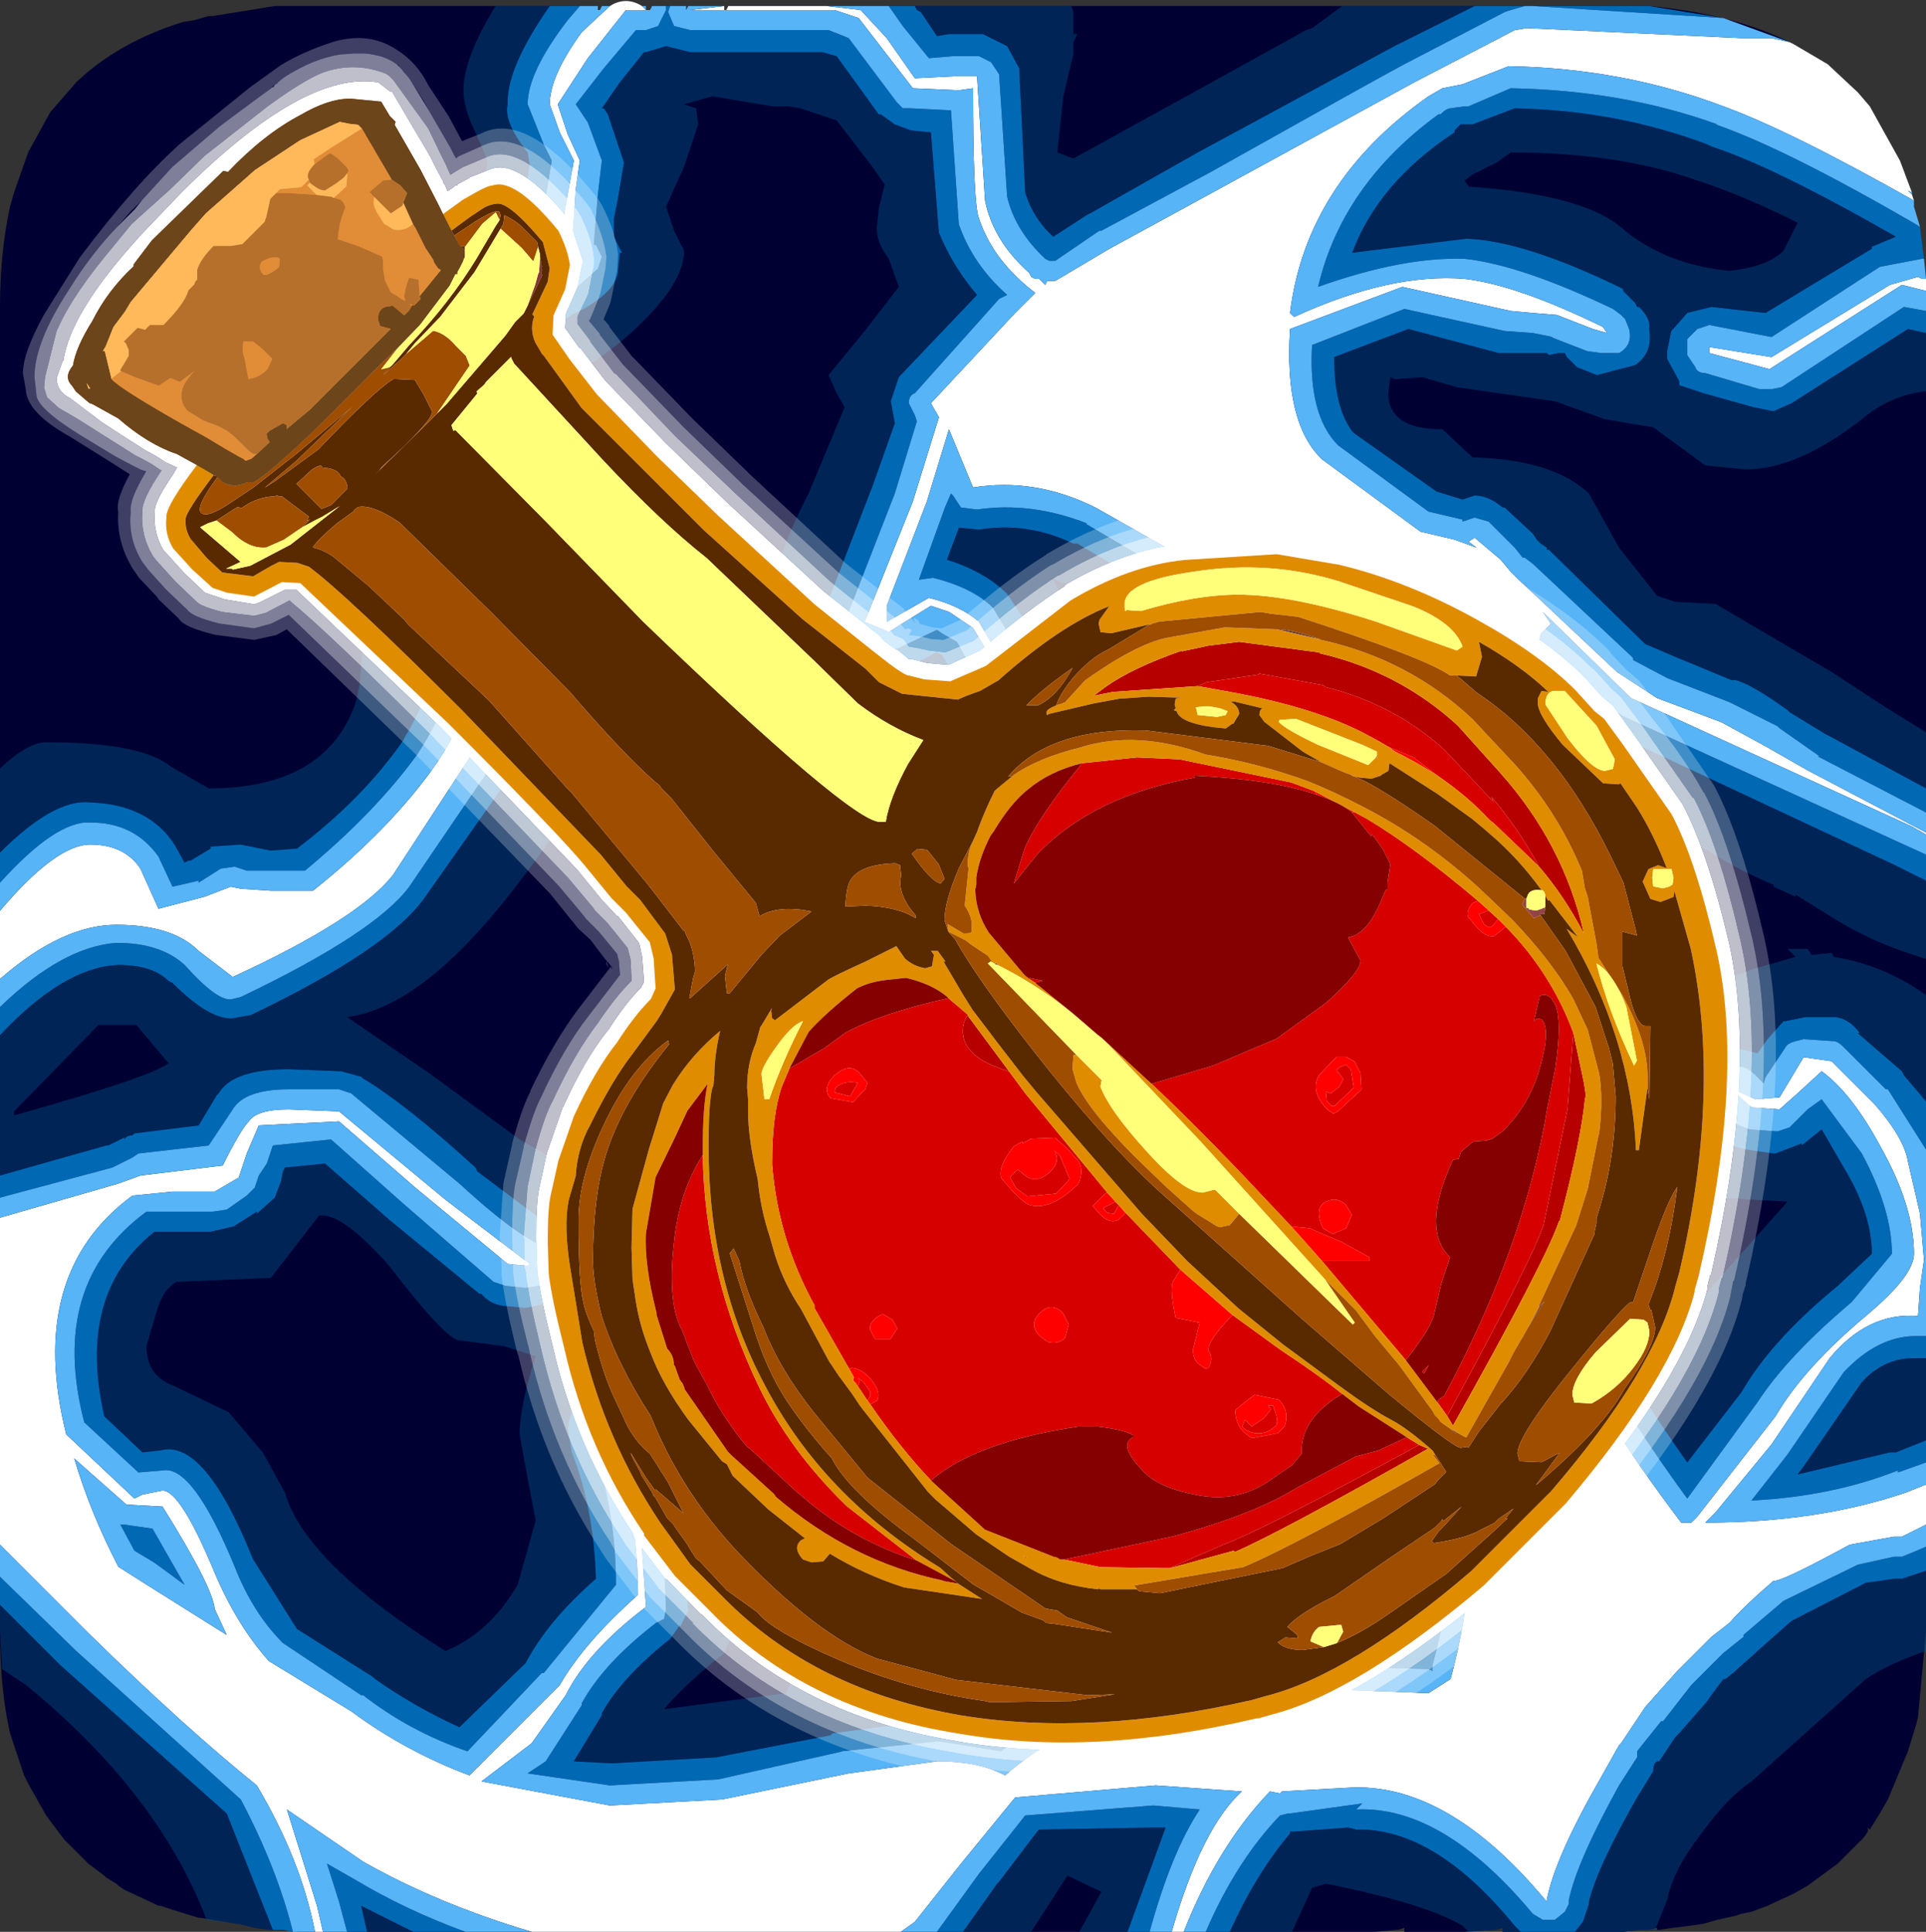 <?xml version="1.0" encoding="UTF-8" standalone="no"?>
<svg xmlns:ffdec="https://www.free-decompiler.com/flash" xmlns:xlink="http://www.w3.org/1999/xlink" ffdec:objectType="frame" height="48.15px" width="48.0px" xmlns="http://www.w3.org/2000/svg">
  <rect width="100%" height="100%" fill="#333333" stroke="none"/>
  <g transform="matrix(1.0, 0.0, 0.0, 1.0, 0.0, 0.15)">
    <use ffdec:characterId="1032" height="48.15" transform="matrix(1.0, 0.0, 0.0, 1.0, 0.0, -0.15)" width="48.0" xlink:href="#shape0"/>
    <use ffdec:characterId="1034" height="90.75" transform="matrix(0.48, 0.0, 0.0, 0.48, 0.571, 0.799)" width="91.0" xlink:href="#sprite0"/>
  </g>
  <defs>
    <g id="shape0" transform="matrix(1.0, 0.0, 0.0, 1.0, 0.0, 0.15)">
      <path d="M46.6 2.5 L47.35 3.85 47.7 5.0 48.0 7.4 48.0 7.5 48.0 40.5 47.8 42.65 47.75 42.85 47.55 43.5 47.05 44.7 46.85 45.05 46.6 45.45 46.55 45.4 46.55 45.5 46.45 45.65 46.0 46.1 45.95 46.15 45.8 46.3 45.05 46.85 44.7 47.05 44.05 47.35 43.65 47.5 43.4 47.55 43.25 47.6 42.8 47.7 42.45 47.8 42.1 47.85 41.7 47.9 41.35 47.95 41.3 47.95 41.3 47.9 41.1 47.95 41.05 47.95 40.85 47.95 40.45 48.0 40.2 48.0 37.45 48.0 37.45 47.9 37.3 47.95 37.25 47.95 36.5 48.0 35.0 48.0 35.0 47.9 34.85 47.95 34.8 47.95 34.25 48.0 29.45 48.0 29.25 48.0 13.45 48.0 13.35 48.0 10.3 48.0 10.2 48.0 8.3 48.0 8.0 48.0 7.6 48.0 7.45 48.0 7.05 47.95 6.7 47.95 6.35 47.9 5.95 47.8 5.9 47.8 5.0 47.65 4.95 47.65 4.3 47.45 4.0 47.35 3.95 47.35 3.1 46.95 2.95 46.85 2.9 46.8 2.65 46.65 2.6 46.6 2.2 46.3 1.85 45.95 1.6 45.7 1.15 45.1 0.7 44.3 0.6 44.1 0.4 43.5 0.25 43.05 Q0.0 41.95 0.0 40.5 L0.0 38.2 0.0 38.1 0.0 7.5 Q0.0 6.15 0.25 5.0 L0.35 4.65 0.7 3.65 1.25 2.65 1.9 1.9 Q2.95 0.9 4.55 0.4 L4.85 0.35 5.2 0.25 5.3 0.25 6.85 0.0 7.1 0.0 7.4 0.0 10.7 0.0 10.9 0.0 11.1 0.0 14.9 0.0 14.9 0.1 14.95 0.1 15.0 0.0 16.1 0.0 16.1 0.1 16.2 0.1 16.25 0.0 17.1 0.0 17.1 0.1 17.15 0.0 18.05 0.0 18.05 0.1 18.1 0.1 18.15 0.0 34.7 0.0 34.8 0.0 37.1 0.0 37.2 0.0 37.25 0.0 37.7 0.0 37.85 0.0 38.0 0.0 40.3 0.0 40.9 0.0 41.1 0.0 Q43.25 0.2 44.7 0.95 L45.55 1.45 46.3 2.15 46.6 2.5 M7.05 46.35 L7.0 46.3 7.0 46.5 7.05 46.35" fill="#000033" fill-rule="evenodd" stroke="none"/>
      <path d="M44.6 0.9 L44.7 0.95 45.55 1.45 46.3 2.15 46.6 2.5 47.35 3.85 47.65 4.65 47.55 4.6 47.65 4.7 47.7 4.85 Q44.6 3.1 42.95 2.5 40.45 1.55 37.6 1.5 L36.45 1.95 35.95 2.05 35.6 2.25 Q32.55 4.4 32.15 7.65 L32.25 7.75 Q34.65 6.65 36.5 6.8 37.8 6.95 39.95 8.0 L40.05 8.15 39.7 8.05 38.8 7.7 38.2 7.65 37.65 7.6 34.95 7.0 32.15 8.05 Q32.0 10.4 32.95 11.3 L35.4 13.1 36.25 13.3 36.8 13.5 36.6 13.35 36.75 13.25 37.4 13.8 37.65 14.1 37.8 14.25 40.3 16.6 41.3 17.25 42.9 17.85 44.0 18.45 45.05 19.05 48.0 20.6 48.0 20.65 47.65 20.45 40.65 17.25 38.45 15.1 38.65 15.4 38.4 15.65 38.0 17.45 37.1 19.6 Q36.05 22.85 36.15 23.95 36.3 25.9 36.95 28.15 37.5 30.45 38.2 31.9 39.7 34.9 41.9 37.8 L42.15 37.8 42.3 37.65 44.25 35.15 Q44.95 33.95 46.5 32.65 47.7 31.65 47.7 31.1 47.7 29.9 46.85 28.4 46.15 27.1 45.4 26.55 L44.8 27.1 44.35 27.5 43.65 27.45 43.2 27.05 43.2 27.0 43.75 27.25 44.35 27.2 44.95 26.2 45.65 26.3 46.7 27.35 Q47.45 28.2 47.55 28.8 L47.85 30.1 47.95 31.25 47.85 31.95 47.8 32.65 Q46.55 32.55 45.6 33.7 L44.15 35.85 42.75 37.55 42.5 37.8 Q45.3 37.8 47.5 37.05 L48.0 36.85 48.0 37.85 47.4 38.15 47.2 38.15 46.1 38.35 Q44.35 39.3 44.2 39.25 43.5 39.85 43.1 40.3 L42.65 40.65 42.3 41.0 41.8 41.5 41.0 42.4 40.4 43.3 40.35 43.35 39.9 44.15 Q38.75 46.15 38.55 47.2 L38.55 47.25 Q36.15 44.35 33.75 44.4 L31.95 44.5 31.9 44.55 31.65 44.5 Q30.35 45.85 29.5 48.0 L29.45 48.0 29.25 48.0 29.2 48.0 Q29.95 45.4 30.95 44.5 L28.8 44.35 25.3 44.65 23.95 46.3 22.8 47.75 22.45 48.0 13.45 48.0 13.35 48.0 13.25 48.0 Q10.9 47.3 9.05 46.25 L7.15 44.95 7.9 47.35 8.05 48.0 7.85 48.0 Q7.5 46.2 6.4 44.35 4.6 42.9 2.25 40.6 L0.0 38.35 0.0 38.2 0.0 38.1 0.0 30.2 2.95 29.35 3.5 29.15 5.55 28.9 Q6.0 28.0 6.2 27.8 6.4 27.5 7.2 27.5 L8.45 27.55 11.1 29.75 13.2 31.35 13.15 31.4 12.65 31.35 10.35 29.45 8.45 27.8 6.45 27.9 6.15 28.6 6.0 29.05 5.95 29.2 5.35 29.55 4.3 29.55 3.3 29.65 Q0.65 31.6 1.65 35.6 L3.35 37.2 3.55 37.1 4.05 37.0 Q4.5 37.0 5.35 39.05 5.9 40.35 6.7 41.25 L8.75 42.5 Q10.1 43.5 11.7 44.1 L13.95 41.85 Q14.55 40.8 15.9 39.6 15.9 37.4 15.2 35.65 15.45 34.5 18.05 33.5 17.55 33.75 17.15 34.05 L16.25 34.8 15.55 35.75 15.95 37.8 16.1 39.9 Q14.65 41.0 14.1 42.1 L13.25 43.3 12.0 44.25 15.2 44.85 18.0 44.7 21.15 44.05 23.35 43.75 Q24.4 43.75 25.05 44.1 27.0 42.4 30.4 41.85 L35.6 42.05 36.15 41.7 Q36.95 38.8 36.5 35.85 L33.1 35.75 Q30.5 35.25 29.4 34.2 L28.65 33.3 28.1 32.35 26.8 32.3 Q27.95 32.2 28.15 31.75 L28.45 31.95 28.6 32.2 28.35 32.55 28.9 33.25 29.5 34.05 Q30.75 35.2 33.45 35.5 L36.45 35.55 36.25 34.8 34.9 28.9 34.5 25.9 Q34.35 24.75 34.5 23.7 L34.25 23.3 34.05 23.0 33.95 22.95 33.55 22.6 32.3 22.5 Q31.55 22.35 30.95 21.8 30.4 21.2 30.65 20.95 L30.8 21.2 31.15 21.65 Q31.5 22.0 32.55 22.2 L33.0 22.25 32.95 22.2 33.05 22.05 33.55 22.05 33.95 22.4 34.05 22.4 34.05 22.5 34.2 22.65 34.45 22.95 34.5 23.1 34.5 22.95 34.6 22.4 34.6 22.3 34.6 22.15 34.75 21.3 35.3 20.15 36.0 19.05 Q36.25 18.7 36.0 18.4 L35.2 17.25 34.5 16.3 Q33.95 15.8 31.9 14.8 L29.6 13.8 27.3 12.5 Q25.8 11.75 24.25 12.0 L23.65 10.55 23.1 12.35 22.1 14.95 22.1 15.35 23.15 14.75 Q23.95 14.95 24.4 15.35 L24.95 16.3 25.4 17.15 26.35 17.5 28.45 19.65 28.5 19.8 27.05 18.5 26.25 17.95 25.3 17.35 24.85 16.5 24.25 15.5 23.65 15.1 23.2 14.95 22.15 15.6 21.55 15.35 22.75 12.35 23.4 10.25 23.2 9.9 25.3 7.65 25.8 7.15 Q24.75 6.35 24.4 5.3 24.25 4.95 24.25 2.05 L23.9 2.1 22.75 2.05 21.4 0.3 20.8 0.1 18.1 0.1 18.15 0.0 18.2 0.0 20.6 0.0 21.45 0.1 22.1 0.8 22.8 1.8 23.8 1.75 24.35 1.75 24.55 4.85 Q24.75 5.85 25.65 6.65 L25.7 6.75 25.8 6.8 25.9 6.8 26.05 6.95 26.1 6.85 26.3 6.85 27.65 6.05 30.4 4.55 35.25 1.9 37.75 0.6 38.05 0.55 43.4 0.8 44.15 0.8 44.6 0.9 M48.0 6.8 L48.0 7.1 47.4 6.95 44.1 9.05 42.6 8.65 42.6 8.5 44.15 8.75 47.1 6.95 47.8 6.75 47.9 6.8 48.0 6.8 M0.0 24.25 L0.0 22.55 Q1.4 20.9 2.25 20.9 3.1 20.9 3.5 21.5 L3.95 22.5 5.1 22.2 5.75 21.95 6.0 22.0 6.75 22.05 7.8 22.05 Q9.75 20.5 10.9 18.85 12.05 17.1 11.85 15.8 L12.0 15.8 12.05 16.4 Q12.05 17.45 11.6 18.35 11.95 18.0 12.15 18.05 L9.8 21.65 Q8.95 22.75 5.8 24.2 L4.95 23.55 Q4.3 22.9 2.9 22.9 1.55 22.9 0.0 24.25 M15.2 0.0 Q15.6 -0.25 16.0 0.0 L16.1 0.1 15.6 0.1 14.65 1.3 13.9 2.45 14.15 3.2 14.45 3.85 14.35 4.55 14.3 5.3 14.25 6.0 14.45 6.3 13.75 6.8 12.75 7.5 12.05 7.45 Q13.75 6.85 13.95 5.8 L14.3 3.85 13.95 3.15 13.7 2.45 Q13.7 1.75 14.5 0.65 L15.2 0.0 M18.05 0.0 L18.05 0.1 17.2 0.1 18.05 0.0 M1.85 36.2 Q2.25 37.55 2.95 38.9 L3.5 39.25 5.65 40.6 5.35 39.95 Q5.3 39.4 4.05 37.4 L3.15 37.35 2.3 36.6 1.85 36.2 M23.35 32.35 L25.4 32.55 23.85 32.6 21.7 32.85 Q22.4 32.55 23.35 32.35" fill="#ffffff" fill-rule="evenodd" stroke="none"/>
      <path d="M48.0 8.15 L48.0 9.6 Q47.1 9.7 46.4 10.3 44.8 11.55 43.5 11.55 L42.5 11.45 41.2 10.5 40.0 10.3 38.75 9.85 36.3 9.5 35.45 9.25 34.75 9.3 34.65 9.25 34.6 9.65 Q34.6 10.55 35.95 10.55 L36.7 11.25 Q38.7 11.3 39.6 12.15 L40.35 13.5 41.3 14.7 41.75 14.85 42.75 14.9 45.65 16.6 46.95 17.45 48.0 18.1 48.0 19.5 45.6 18.2 45.5 18.15 44.6 17.6 44.55 17.55 Q43.65 16.9 43.25 16.8 L43.15 16.8 41.7 16.2 41.0 15.9 38.6 13.55 38.55 13.55 38.55 13.5 38.4 13.4 38.3 13.3 38.2 13.15 37.5 12.5 37.45 12.5 Q37.1 12.2 36.75 12.2 L36.45 12.3 35.8 12.1 33.75 10.65 33.7 10.6 Q33.25 10.0 33.25 8.75 L35.1 8.05 37.35 8.65 37.45 8.65 38.2 8.65 38.55 8.65 38.6 8.7 38.85 8.65 39.0 8.65 39.05 8.75 39.25 8.95 39.3 9.0 39.8 9.2 40.75 8.95 Q41.2 8.65 41.1 8.05 41.15 7.8 40.85 7.5 L40.8 7.5 40.75 7.4 40.45 7.1 40.45 7.05 Q38.0 5.85 36.55 5.8 L33.7 6.15 Q34.35 4.4 36.25 3.15 L36.25 3.1 36.4 2.95 36.55 2.95 36.7 2.95 37.75 2.55 Q40.3 2.6 42.55 3.45 L42.65 3.5 Q44.2 4.0 47.25 5.75 L46.65 6.0 46.65 6.05 44.0 7.65 42.65 7.5 42.05 7.65 41.7 8.05 41.65 8.1 41.55 8.6 41.55 8.75 41.55 8.8 41.85 9.35 41.85 9.45 42.45 9.65 43.7 10.0 44.2 10.1 44.65 9.9 47.55 8.05 48.0 8.15 M48.0 21.8 L48.0 23.75 47.85 23.7 Q46.7 23.35 45.8 22.8 L44.75 22.15 44.75 22.2 44.2 21.95 44.2 21.9 Q43.45 21.6 42.65 21.1 L40.75 20.0 40.25 19.9 Q39.65 20.65 39.15 22.1 38.7 23.5 38.7 24.45 38.7 26.2 39.6 28.95 40.5 31.75 41.6 33.15 L42.9 31.65 44.55 29.8 41.95 29.65 40.85 27.85 40.8 26.35 Q40.8 25.4 41.15 24.95 L43.7 24.0 44.75 23.7 44.55 23.5 45.05 23.5 45.15 23.65 45.65 23.6 45.7 23.7 Q46.95 23.9 48.0 24.65 L48.0 27.3 47.45 26.65 47.4 26.55 46.3 25.6 46.35 25.6 Q46.1 25.25 45.75 25.2 L45.0 25.2 44.5 25.3 44.45 25.3 44.05 25.75 43.8 26.1 43.15 25.95 Q42.75 25.95 42.5 26.2 42.15 26.55 42.15 27.0 41.85 27.75 43.15 28.4 L43.5 28.5 44.2 28.6 44.25 28.6 44.9 28.35 44.9 28.4 45.4 28.0 45.95 28.95 Q46.65 30.1 46.65 31.1 L45.8 31.9 Q44.15 33.25 43.4 34.55 L42.05 36.3 Q40.35 33.9 39.1 31.4 L39.05 31.3 Q38.45 30.05 37.9 27.9 37.35 25.75 37.2 23.9 37.1 22.9 38.0 20.0 L38.0 19.9 38.95 17.85 39.0 17.85 39.05 17.8 39.15 17.25 39.9 17.95 40.25 18.15 47.2 21.4 48.0 21.8 M48.0 33.7 L48.0 35.75 47.25 36.05 47.1 36.05 44.8 36.6 44.95 36.4 46.4 34.3 Q46.95 33.7 47.7 33.7 L47.75 33.7 48.0 33.7 M48.0 39.0 L48.0 40.5 48.0 41.0 Q47.1 41.3 46.5 41.7 L43.65 44.25 Q43.05 44.65 42.4 45.55 41.7 46.45 41.55 47.2 L41.25 47.95 41.1 47.95 41.05 47.95 40.85 47.95 40.45 48.0 40.2 48.0 39.25 48.0 39.45 47.75 39.6 47.3 39.6 47.25 Q39.8 46.4 40.8 44.65 L41.2 44.0 Q41.2 43.8 41.3 43.75 L41.35 43.75 41.75 43.15 41.85 43.05 42.55 42.25 42.65 42.1 42.95 41.7 43.0 41.7 43.25 41.5 43.3 41.45 43.75 41.05 43.8 41.0 44.65 40.25 46.5 39.3 47.2 39.2 47.35 39.2 47.4 39.2 47.85 39.05 48.0 39.0 M37.9 48.0 L37.45 48.0 37.45 47.9 37.3 47.95 37.25 47.95 36.6 48.0 36.45 47.85 Q35.55 47.3 33.05 46.8 L32.7 46.9 32.2 48.0 30.65 48.0 Q31.3 46.55 32.15 45.55 L32.15 45.5 32.25 45.5 33.6 45.4 33.8 45.45 Q35.75 45.4 37.75 47.85 L37.9 48.0 M28.1 48.0 L26.9 48.0 27.45 47.0 26.6 46.6 25.7 48.0 24.0 48.0 24.85 46.8 24.9 46.75 25.85 45.5 25.9 45.45 28.7 45.4 29.05 45.4 28.1 48.0 M10.3 48.0 L10.2 48.0 9.15 48.0 9.0 47.35 10.3 48.0 M6.8 47.95 L6.7 47.95 6.35 47.9 5.95 47.8 5.9 47.8 5.15 47.7 Q3.95 44.55 0.65 41.85 L0.05 41.45 0.0 40.5 0.0 39.85 1.5 41.35 5.65 45.05 6.8 47.95 M0.0 29.15 L0.0 25.65 Q1.6 23.95 2.95 23.9 3.8 23.9 4.2 24.3 L4.3 24.35 Q5.35 25.4 5.95 25.2 L6.25 25.15 Q9.7 23.5 10.6 22.2 L13.1 18.65 13.2 17.95 13.0 17.4 13.1 16.4 12.95 15.45 12.95 15.5 Q12.85 15.15 12.55 14.95 L12.6 14.95 12.0 14.75 11.85 14.75 11.3 14.9 11.25 14.95 10.9 15.35 10.75 15.95 Q10.9 16.9 10.1 18.2 L10.05 18.3 Q9.05 19.75 7.4 21.0 L6.75 21.05 6.25 20.95 6.0 20.9 5.25 20.95 5.25 21.0 4.75 21.3 4.7 21.3 4.6 21.35 4.35 20.9 Q3.7 19.9 2.25 19.85 1.35 19.75 0.0 21.1 L0.0 19.0 Q0.7 18.35 1.15 18.35 3.5 18.35 4.25 18.95 L5.2 19.5 Q8.1 19.5 8.85 17.4 9.05 16.85 9.05 14.95 9.05 14.7 10.1 13.9 11.05 13.25 11.3 13.15 L12.6 13.3 13.2 13.4 13.85 14.2 14.15 14.95 14.05 15.0 15.0 17.85 Q15.0 19.2 12.85 21.95 10.55 24.95 8.65 25.2 L10.7 26.6 12.95 28.25 Q14.65 29.2 15.1 29.8 15.6 30.35 15.6 31.35 L15.6 31.8 15.8 31.65 Q16.8 31.0 18.95 31.05 L19.35 31.65 Q19.45 31.1 20.35 30.6 21.75 29.8 24.3 29.9 L25.2 30.05 25.75 30.25 28.05 29.05 Q30.2 29.45 30.9 31.25 31.5 32.55 32.15 33.0 L32.9 33.35 33.55 33.35 33.6 33.05 32.85 29.5 32.3 26.8 32.3 26.55 32.25 26.55 Q31.95 26.55 32.0 26.1 L32.15 25.4 31.8 24.95 31.5 24.55 30.4 24.5 28.85 23.2 Q27.95 22.4 28.15 21.7 L26.9 21.55 25.1 19.6 24.0 19.45 23.35 18.65 22.4 17.35 20.1 17.25 Q19.4 16.6 19.25 15.85 L19.25 14.8 Q19.25 13.9 20.15 12.15 L21.05 10.0 20.85 9.65 20.65 9.2 21.55 8.1 22.4 7.0 22.15 6.3 Q21.85 5.9 21.85 5.55 L21.9 5.05 22.05 4.45 21.7 3.95 20.85 2.85 19.95 2.55 19.65 2.5 19.25 2.5 17.75 2.25 17.05 2.45 17.35 2.55 17.4 2.95 17.05 4.0 16.6 5.0 16.8 5.6 17.05 6.1 Q17.05 7.0 15.55 8.3 13.95 9.65 12.55 9.65 L11.0 9.55 10.05 8.35 Q9.5 7.6 9.5 7.3 9.5 6.8 10.0 6.15 10.55 5.25 11.35 5.3 12.15 4.45 12.15 3.85 L11.85 3.15 Q11.55 2.55 11.55 2.1 11.55 1.3 12.35 0.0 L13.7 0.0 Q12.65 1.5 12.65 2.4 L12.65 2.45 Q12.55 2.9 13.15 3.65 L13.2 3.95 12.95 5.6 Q12.7 6.15 11.7 6.5 L11.75 6.5 11.1 6.85 11.0 7.55 11.3 8.2 11.95 8.5 12.7 8.55 13.15 8.45 13.1 8.5 13.5 8.25 14.25 7.7 Q15.3 7.2 15.4 6.65 L15.45 6.15 15.5 6.15 15.3 5.75 15.3 5.3 15.4 4.8 15.55 3.9 15.15 2.7 15.05 2.55 15.0 2.55 15.45 1.9 16.05 1.15 16.1 1.15 16.6 1.0 17.2 1.15 20.5 1.15 20.85 1.25 21.9 2.7 21.95 2.7 22.3 2.95 22.7 3.1 23.2 3.15 23.4 5.65 Q23.75 6.5 24.35 7.2 L22.4 9.25 22.2 9.85 22.3 10.4 21.75 11.95 20.65 14.8 20.5 15.5 20.55 15.5 20.85 16.0 20.9 16.05 21.4 16.4 21.45 16.4 22.05 16.6 22.6 16.5 23.35 16.1 23.5 16.2 23.9 16.95 23.95 17.0 24.55 18.05 24.55 18.1 24.75 18.2 24.75 18.25 25.6 18.8 25.7 18.85 Q26.25 19.1 26.4 19.3 L27.95 20.7 28.75 20.8 Q29.15 20.75 29.4 20.35 L29.5 19.6 29.5 19.5 29.25 18.9 29.25 18.85 27.05 16.75 26.6 16.55 26.1 16.35 26.0 16.0 25.9 15.85 25.1 14.65 Q24.55 14.1 23.6 13.8 L23.9 13.0 24.4 13.05 Q25.6 12.85 26.75 13.4 L26.85 13.4 29.05 14.7 29.1 14.7 29.15 14.75 31.5 15.8 31.6 15.8 33.75 17.05 34.3 17.85 35.0 18.8 34.5 19.55 Q34.05 20.0 33.75 21.05 L33.75 21.1 33.7 21.1 33.1 20.95 32.55 21.15 31.9 20.9 31.7 20.8 31.45 20.3 30.75 19.9 30.05 20.15 Q29.25 20.7 29.6 21.7 L30.25 22.55 Q31.05 23.3 32.0 23.5 L32.15 23.55 33.2 23.6 33.4 23.85 33.4 23.9 33.45 26.0 33.55 26.15 33.9 28.95 35.2 34.55 33.55 34.45 Q31.3 34.25 30.25 33.25 L30.2 33.25 29.65 32.65 29.6 32.5 29.6 32.25 29.6 32.2 Q29.65 31.65 29.25 31.25 L29.1 31.1 29.05 31.1 28.75 30.9 28.25 30.7 28.2 30.7 27.6 30.9 27.65 30.9 27.3 31.15 26.65 31.25 Q26.35 31.25 26.05 31.6 L26.0 31.7 25.55 31.5 23.35 31.25 23.05 31.3 23.0 31.3 21.35 31.9 20.75 32.4 Q20.55 32.75 20.7 33.15 L21.2 33.75 21.9 33.85 21.95 33.85 23.85 33.65 25.4 33.55 26.15 33.3 26.25 33.15 26.75 33.35 27.45 33.35 27.8 33.9 28.6 34.9 28.65 34.95 Q29.95 36.2 32.9 36.75 L35.6 36.95 Q35.75 38.9 35.35 40.8 33.35 40.25 30.25 40.8 L30.15 40.8 Q26.9 41.4 24.9 42.95 L23.4 42.7 20.75 43.05 20.7 43.1 17.85 43.65 15.25 43.8 14.3 43.75 15.0 42.6 15.0 42.55 Q15.5 41.65 16.7 40.7 L16.95 40.35 16.95 40.4 17.15 40.0 17.0 37.6 16.95 37.5 16.65 36.05 17.0 35.6 17.1 35.5 17.7 34.9 18.45 34.4 19.05 33.85 18.95 33.9 Q19.15 33.5 18.95 33.15 L18.95 33.1 18.4 32.55 Q18.05 32.35 17.65 32.55 14.35 33.85 14.15 35.45 L14.25 36.05 Q14.8 37.45 14.85 39.2 13.65 40.25 13.1 41.3 L11.45 42.9 Q10.35 42.4 9.35 41.7 L9.3 41.65 7.4 40.45 6.3 38.7 Q5.1 35.7 4.0 36.0 L3.55 36.05 2.6 35.15 Q1.9 32.1 3.85 30.55 L4.3 30.55 5.25 30.55 5.9 30.4 5.85 30.4 6.4 30.05 6.4 30.1 6.85 29.7 7.0 29.3 7.05 29.05 7.1 28.95 8.1 28.85 9.7 30.25 11.95 32.1 12.0 32.1 Q12.2 32.35 12.55 32.4 L13.1 32.45 13.6 32.35 13.75 32.3 14.25 31.75 14.2 30.95 13.7 30.4 11.9 29.05 11.85 28.95 Q10.1 27.35 9.0 26.7 L9.05 26.7 8.5 26.55 7.2 26.5 Q5.8 26.5 5.45 27.1 L5.4 27.15 4.95 27.9 3.35 28.1 3.3 28.15 Q3.15 28.15 3.1 28.25 L3.1 28.2 2.7 28.4 2.65 28.4 0.0 29.15 M22.8 0.0 L26.7 0.0 26.75 0.15 26.75 0.7 26.85 0.7 26.75 0.9 26.75 1.0 26.75 1.2 26.5 2.25 26.35 3.65 26.75 3.8 29.75 2.15 32.55 0.6 32.7 0.55 33.45 0.0 34.7 0.0 34.8 0.0 36.75 0.0 34.75 1.0 29.85 3.65 27.2 5.15 27.1 5.2 26.25 5.75 Q25.75 5.3 25.55 4.65 L25.4 1.55 25.1 1.0 24.5 0.7 23.75 0.7 23.65 0.7 23.35 0.75 22.95 0.15 22.85 0.1 22.8 0.0 M44.8 5.4 Q43.4 4.7 42.3 4.35 40.35 3.65 37.65 3.65 L37.3 3.9 36.7 4.2 36.5 4.35 36.6 4.5 Q39.55 4.7 40.5 5.6 41.55 6.45 43.1 6.6 44.05 6.5 44.45 6.1 L44.8 5.4 M26.5 14.8 L26.75 15.2 Q27.65 15.35 28.7 16.35 L29.85 17.55 30.1 18.1 30.95 18.65 31.9 19.1 32.55 19.75 33.55 18.7 33.25 18.3 32.85 17.7 29.7 16.0 Q27.45 14.7 26.15 14.25 L26.25 14.3 26.5 14.8 M11.4 33.25 Q11.0 33.1 9.7 31.4 8.5 30.05 7.95 30.15 L6.75 31.7 4.4 31.8 Q4.05 32.0 3.9 32.55 L3.65 33.4 Q3.65 34.15 4.35 34.4 L5.7 35.05 6.55 36.05 7.1 37.05 Q7.6 38.8 11.1 41.0 12.2 40.55 12.9 39.35 L13.35 37.75 13.15 36.7 12.95 35.6 Q12.95 34.9 13.35 33.65 L12.55 33.4 11.4 33.25 M18.9 35.4 L18.5 35.65 18.05 36.8 Q17.9 37.35 18.2 38.15 L18.5 39.95 18.05 41.05 Q17.05 41.85 16.55 42.45 L19.6 42.05 19.8 41.5 22.05 41.25 22.85 41.45 23.65 41.65 24.25 41.65 24.5 41.45 25.1 41.15 25.85 40.3 34.05 39.3 34.25 38.85 34.5 38.35 32.55 38.15 Q30.35 37.8 28.8 36.6 27.65 35.65 27.3 34.55 26.5 34.4 25.2 34.55 L23.55 34.75 20.9 34.55 20.2 34.35 19.9 34.2 19.9 34.5 18.9 35.4 M3.4 25.4 L2.45 25.4 0.35 27.55 0.35 27.65 Q3.75 26.7 4.2 26.35 L3.4 25.4" fill="#01487b" fill-opacity="0.502" fill-rule="evenodd" stroke="none"/>
      <path d="M47.85 5.5 L47.95 6.3 47.9 6.3 46.85 6.5 44.15 8.25 42.6 7.95 42.3 8.05 42.05 8.3 42.05 8.6 42.05 8.7 42.25 9.0 Q42.3 9.15 42.5 9.15 L43.85 9.55 44.15 9.55 44.4 9.5 47.45 7.5 48.0 7.6 48.0 8.15 47.55 8.05 44.65 9.9 44.2 10.1 43.7 10.0 42.45 9.65 41.85 9.45 41.85 9.35 41.55 8.8 41.55 8.75 41.55 8.6 41.65 8.1 41.7 8.05 42.05 7.65 42.65 7.5 44.0 7.65 46.65 6.05 46.65 6.0 47.25 5.75 Q44.2 4.0 42.65 3.5 L42.55 3.45 Q40.3 2.6 37.75 2.55 L36.7 2.95 36.55 2.95 36.4 2.95 36.25 3.1 36.25 3.15 Q34.35 4.4 33.7 6.15 L36.55 5.8 Q38.0 5.85 40.45 7.05 L40.45 7.1 40.75 7.4 40.8 7.5 40.85 7.5 Q41.15 7.8 41.1 8.05 41.2 8.65 40.75 8.95 L39.8 9.2 39.3 9.0 39.25 8.95 39.05 8.75 39.0 8.65 38.85 8.65 38.6 8.7 38.55 8.65 38.2 8.65 37.45 8.65 37.35 8.65 35.1 8.05 33.25 8.75 Q33.25 10.0 33.7 10.6 L33.75 10.65 35.8 12.1 36.45 12.3 36.75 12.2 Q37.1 12.2 37.45 12.5 L37.5 12.5 38.2 13.15 38.3 13.3 38.4 13.4 38.55 13.5 38.55 13.55 38.6 13.55 41.0 15.9 41.7 16.2 43.15 16.8 43.25 16.8 Q43.65 16.9 44.55 17.55 L44.6 17.6 45.5 18.15 45.6 18.2 48.0 19.5 48.0 20.1 45.3 18.7 45.35 18.7 44.35 18.0 44.3 17.95 43.1 17.35 41.55 16.75 40.7 16.3 40.7 16.25 40.65 16.2 38.2 13.9 38.0 13.75 37.95 13.75 37.75 13.5 37.1 12.85 36.75 12.75 36.45 12.85 36.45 12.8 35.6 12.6 33.35 10.95 Q32.6 10.2 32.7 8.45 L35.0 7.55 37.5 8.1 38.2 8.15 38.7 8.25 38.65 8.25 39.55 8.6 39.9 8.65 40.35 8.65 Q40.7 8.45 40.6 8.05 L40.5 7.8 40.4 7.7 40.2 7.55 Q37.9 6.45 36.5 6.3 34.95 6.25 32.85 7.0 33.45 4.45 35.85 2.7 L35.9 2.7 Q36.05 2.55 36.15 2.55 L36.5 2.5 36.6 2.5 37.65 2.05 Q40.45 2.1 42.8 2.95 L42.75 2.95 Q44.5 3.55 47.85 5.5 M48.0 21.15 L48.0 21.8 47.2 21.4 40.25 18.15 39.9 17.95 39.15 17.25 39.05 17.8 39.0 17.85 38.95 17.85 38.0 19.9 38.0 20.0 Q37.1 22.9 37.2 23.9 37.35 25.75 37.9 27.9 38.45 30.05 39.05 31.3 L39.1 31.4 Q40.35 33.9 42.05 36.3 L43.4 34.55 Q44.15 33.25 45.8 31.9 L46.65 31.1 Q46.65 30.1 45.95 28.95 L45.4 28.0 44.9 28.4 44.9 28.35 44.25 28.6 44.2 28.6 43.5 28.5 43.15 28.4 Q41.85 27.75 42.15 27.0 42.15 26.55 42.5 26.2 42.75 25.95 43.15 25.95 L43.8 26.1 44.05 25.75 44.45 25.3 44.5 25.3 45.0 25.2 45.75 25.2 Q46.1 25.25 46.35 25.6 L46.3 25.6 47.4 26.55 47.45 26.65 48.0 27.3 48.0 28.5 47.05 27.0 47.0 27.0 45.95 25.95 Q45.8 25.8 45.7 25.8 L44.95 25.75 44.75 25.8 Q44.55 25.85 44.5 25.95 L44.0 26.7 43.95 26.85 43.85 26.75 Q43.5 26.35 43.2 26.45 L42.8 26.55 42.7 27.0 42.7 27.05 Q42.6 27.5 43.35 27.9 L43.6 28.0 44.3 28.05 44.6 27.95 45.05 27.5 45.4 27.25 46.4 28.6 Q47.15 30.0 47.15 31.1 L46.15 32.3 Q44.55 33.65 43.8 34.8 L42.05 37.2 Q40.0 34.4 38.65 31.6 L38.65 31.65 Q37.95 30.25 37.45 28.05 36.8 25.8 36.7 23.95 L36.7 23.9 Q36.6 22.85 37.6 19.75 L38.55 17.65 38.55 17.6 38.85 16.2 40.3 17.6 40.45 17.7 47.45 20.9 48.0 21.15 M48.0 33.15 L48.0 33.7 47.75 33.7 47.7 33.7 Q46.95 33.7 46.4 34.3 L44.95 36.4 44.8 36.6 47.1 36.05 47.25 36.05 48.0 35.75 48.0 36.3 47.3 36.55 47.3 36.5 Q45.65 37.15 43.65 37.25 L44.55 36.1 45.95 34.05 Q46.8 33.15 47.75 33.15 L48.0 33.15 M48.0 38.4 L48.0 39.0 47.85 39.05 47.4 39.2 47.35 39.2 47.2 39.2 46.5 39.3 44.65 40.25 43.8 41.0 43.75 41.05 43.3 41.45 43.25 41.5 43.0 41.7 42.95 41.7 42.65 42.1 42.55 42.25 41.85 43.05 41.75 43.15 41.35 43.75 41.3 43.75 Q41.2 43.8 41.2 44.0 L40.8 44.65 Q39.8 46.4 39.6 47.25 L39.6 47.3 39.45 47.75 39.25 48.0 37.9 48.0 37.75 47.85 Q35.75 45.4 33.8 45.45 L33.6 45.4 32.25 45.5 32.15 45.5 32.15 45.55 Q31.3 46.55 30.65 48.0 L30.05 48.0 Q30.8 46.25 31.9 45.1 L32.1 45.05 32.15 45.05 33.95 44.8 33.8 44.95 Q35.95 44.85 38.2 47.55 L38.45 47.7 38.75 47.7 39.0 47.5 39.1 47.3 39.1 47.2 Q39.3 46.25 40.35 44.35 L40.8 43.65 40.8 43.5 41.4 42.75 41.45 42.75 42.15 41.85 42.65 41.35 42.7 41.3 42.95 41.05 43.45 40.65 43.45 40.6 44.45 39.75 46.3 38.85 47.2 38.65 47.4 38.65 47.65 38.55 48.0 38.4 M28.65 48.0 L28.1 48.0 29.05 45.4 28.7 45.4 25.9 45.45 25.85 45.5 24.9 46.75 24.85 46.8 24.0 48.0 23.35 48.0 24.4 46.55 25.55 45.1 28.75 44.85 29.9 44.95 Q29.2 46.0 28.65 48.0 M11.6 48.0 L10.3 48.0 9.0 47.35 9.15 48.0 8.65 48.0 8.45 47.25 8.15 46.3 8.85 46.7 Q10.1 47.45 11.6 48.0 M7.3 48.0 L7.05 47.95 6.8 47.95 5.65 45.05 1.5 41.35 0.0 39.85 0.0 39.15 1.9 41.0 6.0 44.7 Q6.9 46.4 7.3 48.0 M0.0 29.7 L0.0 29.15 2.65 28.4 2.7 28.4 3.1 28.2 3.1 28.25 Q3.15 28.15 3.3 28.15 L3.35 28.1 4.95 27.9 5.4 27.15 5.45 27.1 Q5.8 26.5 7.2 26.5 L8.5 26.55 9.05 26.7 9.0 26.7 Q10.1 27.35 11.85 28.95 L11.9 29.05 13.7 30.4 14.2 30.95 14.25 31.75 13.75 32.3 13.6 32.35 13.1 32.45 12.55 32.4 Q12.2 32.35 12.0 32.1 L11.95 32.1 9.7 30.25 8.1 28.85 7.1 28.95 7.05 29.05 7.0 29.3 6.85 29.7 6.4 30.1 6.4 30.05 5.85 30.4 5.9 30.4 5.25 30.55 4.3 30.55 3.85 30.55 Q1.9 32.1 2.6 35.15 L3.55 36.05 4.0 36.0 Q5.1 35.7 6.3 38.7 L7.4 40.45 9.3 41.65 9.35 41.7 Q10.35 42.4 11.45 42.9 L13.1 41.3 Q13.65 40.25 14.85 39.2 14.8 37.45 14.25 36.05 L14.15 35.45 Q14.35 33.85 17.65 32.55 18.05 32.35 18.4 32.55 L18.95 33.1 18.95 33.15 Q19.15 33.5 18.95 33.9 L19.05 33.85 18.45 34.4 17.7 34.9 17.1 35.5 17.0 35.6 16.65 36.05 16.95 37.5 17.0 37.6 17.15 40.0 16.95 40.4 16.95 40.35 16.7 40.7 Q15.5 41.65 15.0 42.55 L15.0 42.6 14.3 43.75 15.25 43.8 17.85 43.65 20.7 43.1 20.75 43.05 23.4 42.7 24.9 42.95 Q26.9 41.4 30.15 40.8 L30.25 40.8 Q33.35 40.25 35.35 40.8 35.75 38.9 35.6 36.95 L32.9 36.75 Q29.95 36.2 28.65 34.95 L28.6 34.9 27.8 33.9 27.45 33.35 26.75 33.35 26.25 33.15 26.15 33.3 25.4 33.55 23.85 33.65 21.95 33.85 21.9 33.85 21.2 33.75 20.7 33.15 Q20.55 32.75 20.75 32.4 L21.35 31.9 23.0 31.3 23.05 31.3 23.35 31.25 25.55 31.5 26.0 31.7 26.05 31.6 Q26.35 31.25 26.65 31.25 L27.3 31.15 27.65 30.9 27.6 30.9 28.2 30.7 28.25 30.7 28.75 30.9 29.05 31.1 29.1 31.1 29.25 31.25 Q29.65 31.65 29.6 32.2 L29.6 32.25 29.6 32.5 29.65 32.65 30.2 33.25 30.25 33.25 Q31.3 34.25 33.55 34.45 L35.2 34.55 33.9 28.95 33.55 26.15 33.45 26.0 33.4 23.9 33.4 23.85 33.2 23.6 32.15 23.55 32.0 23.5 Q31.05 23.3 30.25 22.55 L29.6 21.7 Q29.25 20.7 30.05 20.15 L30.75 19.9 31.45 20.3 31.7 20.8 31.9 20.9 32.55 21.15 33.1 20.95 33.7 21.1 33.75 21.1 33.75 21.05 Q34.05 20.0 34.5 19.55 L35.0 18.8 34.3 17.85 33.75 17.05 31.6 15.8 31.5 15.8 29.15 14.75 29.1 14.7 29.05 14.7 26.85 13.4 26.75 13.4 Q25.6 12.85 24.4 13.05 L23.9 13.0 23.6 13.8 Q24.55 14.1 25.1 14.65 L25.9 15.85 26.0 16.0 26.1 16.35 26.6 16.55 27.05 16.75 29.25 18.85 29.25 18.9 29.5 19.5 29.5 19.6 29.4 20.35 Q29.15 20.75 28.75 20.8 L27.95 20.7 26.4 19.3 Q26.25 19.1 25.7 18.85 L25.6 18.8 24.75 18.25 24.75 18.2 24.55 18.1 24.55 18.05 23.95 17.0 23.9 16.95 23.5 16.2 23.35 16.1 22.6 16.5 22.05 16.6 21.45 16.4 21.4 16.4 20.9 16.05 20.85 16.0 20.55 15.5 20.5 15.5 20.65 14.8 21.75 11.95 22.3 10.4 22.2 9.85 22.4 9.25 24.35 7.2 Q23.75 6.5 23.4 5.65 L23.2 3.15 22.7 3.1 22.3 2.95 21.95 2.7 21.9 2.7 20.85 1.25 20.5 1.15 17.2 1.15 16.6 1.0 16.1 1.15 16.05 1.15 15.45 1.9 15.0 2.55 15.05 2.55 15.15 2.7 15.55 3.9 15.4 4.8 15.3 5.3 15.3 5.75 15.5 6.15 15.45 6.15 15.4 6.65 Q15.3 7.2 14.25 7.7 L13.5 8.25 13.1 8.5 13.15 8.45 12.7 8.55 11.95 8.5 11.3 8.2 11.0 7.55 11.1 6.85 11.75 6.5 11.7 6.5 Q12.7 6.15 12.95 5.6 L13.2 3.95 13.15 3.65 Q12.55 2.9 12.65 2.45 L12.65 2.4 Q12.65 1.5 13.7 0.0 L14.45 0.0 14.15 0.35 Q13.15 1.65 13.15 2.45 L13.55 3.45 13.75 3.85 13.45 5.7 13.45 5.75 Q13.2 6.5 11.85 6.95 11.7 7.0 11.6 7.15 L11.45 7.5 11.65 7.8 12.0 7.95 12.7 8.0 12.95 7.95 13.1 7.9 14.05 7.3 14.9 6.55 15.0 6.25 14.85 5.95 14.8 5.95 14.85 5.3 14.9 4.7 15.0 3.85 14.65 2.9 14.35 2.45 15.05 1.55 15.85 0.6 16.1 0.6 16.4 0.5 16.6 0.1 16.6 0.0 16.7 0.0 16.65 0.15 16.8 0.5 17.2 0.6 20.65 0.6 21.15 0.8 22.35 2.4 22.5 2.55 22.7 2.55 23.7 2.6 23.9 5.5 23.9 5.45 Q24.25 6.45 25.1 7.2 L24.9 7.3 22.8 9.65 Q22.65 9.7 22.65 9.9 L22.8 10.2 22.85 10.35 22.3 12.15 21.15 15.1 21.05 15.4 21.2 15.7 21.5 15.8 21.75 15.95 22.1 16.1 22.4 16.0 23.35 15.55 23.5 15.65 23.85 15.85 24.35 16.75 24.95 17.8 25.0 17.8 25.0 17.85 25.1 17.85 26.0 18.4 26.75 18.85 28.25 20.25 28.6 20.3 29.0 20.1 29.05 19.75 29.0 19.6 28.85 19.3 26.65 17.1 26.45 17.0 25.7 16.75 25.4 16.15 25.4 16.1 24.75 15.0 Q24.25 14.5 23.25 14.25 L22.9 14.3 23.55 12.5 23.7 12.15 23.75 12.2 23.95 12.5 24.35 12.55 Q25.7 12.35 27.1 12.9 L27.05 12.9 29.35 14.25 29.4 14.25 31.7 15.35 34.1 16.7 34.1 16.65 34.75 17.6 35.6 18.8 35.6 18.85 34.85 19.85 34.3 21.15 34.3 21.2 34.25 21.8 34.15 21.9 33.6 21.6 33.05 21.55 32.75 21.6 32.65 21.7 32.6 21.7 31.5 21.3 31.3 20.95 31.05 20.65 30.75 20.5 30.4 20.6 Q29.9 20.9 30.15 21.5 L30.6 22.15 Q31.3 22.85 32.15 23.0 L32.25 23.0 33.4 23.1 33.75 23.55 33.95 23.85 Q33.8 24.85 33.95 25.95 L34.0 26.0 34.4 28.95 35.8 34.9 35.8 35.1 33.55 35.0 Q31.0 34.75 29.85 33.7 L29.35 33.0 29.0 32.6 29.0 32.55 29.15 32.2 28.8 31.6 28.75 31.5 28.45 31.3 28.2 31.25 27.9 31.25 27.7 31.5 26.75 31.8 26.4 31.95 26.35 32.3 26.4 32.65 26.75 32.85 27.75 32.9 28.25 33.65 29.05 34.55 29.0 34.55 Q30.25 35.75 33.05 36.2 L36.05 36.4 Q36.4 38.9 35.7 41.35 L35.7 41.5 35.6 41.45 30.25 41.3 Q26.95 41.9 24.95 43.5 L23.4 43.25 20.95 43.5 21.0 43.5 17.9 44.2 15.2 44.35 13.15 44.05 13.6 43.75 14.5 42.35 14.5 42.3 Q15.05 41.3 16.35 40.3 L16.55 40.2 16.6 39.95 16.5 37.7 16.5 37.65 16.15 35.85 16.7 35.15 16.7 35.2 17.4 34.45 17.4 34.4 18.25 33.95 18.5 33.7 18.5 33.25 18.25 33.05 17.85 33.05 Q14.9 34.2 14.7 35.55 L14.75 35.85 Q15.35 37.45 15.35 39.35 L13.55 41.55 13.5 41.55 11.65 43.5 Q10.2 43.0 9.05 42.1 L9.0 42.1 7.05 40.8 Q6.3 40.05 5.85 38.9 4.8 36.35 4.05 36.5 L3.45 36.55 2.1 35.3 Q1.2 31.85 3.65 30.05 L3.7 30.05 4.3 30.05 5.3 30.05 5.65 30.0 6.15 29.65 6.35 29.45 6.45 29.15 6.65 28.85 6.8 28.4 8.25 28.25 10.05 29.85 12.3 31.8 12.6 31.9 13.1 31.95 13.4 31.9 13.5 31.85 13.75 31.55 13.75 31.15 13.5 30.9 Q12.75 30.55 11.45 29.35 L8.75 27.1 8.45 27.0 7.2 27.0 Q6.1 27.0 5.8 27.5 L5.2 28.4 3.45 28.6 3.3 28.7 2.8 28.95 0.0 29.7 M0.0 25.65 L0.0 24.95 Q1.55 23.45 2.9 23.35 4.0 23.35 4.6 23.9 5.45 24.85 5.8 24.75 L6.0 24.7 Q9.35 23.1 10.2 21.95 L12.65 18.35 12.7 18.0 12.55 17.7 12.4 17.6 12.55 16.4 12.45 15.65 12.25 15.35 12.0 15.3 11.85 15.3 11.5 15.35 11.35 15.6 11.3 15.85 Q11.45 17.05 10.4 18.65 9.35 20.1 7.6 21.55 L6.75 21.55 6.15 21.55 5.85 21.45 5.5 21.5 4.95 21.85 4.95 21.8 4.3 21.95 3.95 21.2 Q3.35 20.35 2.25 20.35 1.4 20.3 0.0 21.85 L0.0 21.1 Q1.35 19.75 2.25 19.85 3.7 19.9 4.35 20.9 L4.6 21.35 4.7 21.3 4.75 21.3 5.25 21.0 5.25 20.95 6.0 20.9 6.25 20.95 6.75 21.05 7.4 21.0 Q9.05 19.75 10.05 18.3 L10.1 18.2 Q10.9 16.9 10.75 15.95 L10.9 15.35 11.25 14.95 11.3 14.9 11.85 14.75 12.0 14.75 12.6 14.95 12.55 14.95 Q12.85 15.15 12.95 15.5 L12.95 15.45 13.1 16.4 13.0 17.4 13.2 17.95 13.1 18.65 10.6 22.2 Q9.7 23.5 6.25 25.15 L5.95 25.2 Q5.35 25.4 4.3 24.35 L4.2 24.3 Q3.8 23.9 2.95 23.9 1.6 23.95 0.0 25.65 M22.15 0.0 L22.8 0.0 22.85 0.1 22.95 0.15 23.35 0.75 23.65 0.7 23.75 0.7 24.5 0.7 25.1 1.0 25.4 1.55 25.55 4.65 Q25.75 5.3 26.25 5.75 L27.1 5.2 27.2 5.15 29.85 3.65 34.75 1.0 36.75 0.0 37.1 0.0 37.2 0.0 37.25 0.0 37.7 0.0 37.85 0.0 38.0 0.0 37.65 0.1 37.5 0.15 35.0 1.45 Q34.25 1.85 30.15 4.15 L27.45 5.6 27.4 5.6 26.3 6.35 26.15 6.35 26.05 6.3 Q25.3 5.6 25.1 4.75 L24.9 1.7 24.7 1.4 24.4 1.25 23.75 1.25 23.15 1.3 22.5 0.5 22.15 0.0 M38.2 0.0 L40.3 0.0 40.9 0.0 41.1 0.0 42.95 0.3 38.2 0.0 M3.0 37.85 L3.1 37.85 3.8 37.95 4.6 39.35 3.85 38.8 3.35 38.5 3.0 37.85 M23.35 31.85 L23.15 31.85 21.5 32.35 21.25 32.65 21.2 33.05 21.4 33.3 21.85 33.35 23.85 33.15 25.4 33.1 25.75 33.0 25.9 32.6 25.8 32.2 25.45 32.05 23.35 31.85" fill="#0169b4" fill-rule="evenodd" stroke="none"/>
      <path d="M47.65 4.65 L47.65 4.7 47.55 4.6 47.65 4.65 M47.7 4.85 L47.7 5.0 47.85 5.5 Q44.5 3.55 42.75 2.95 L42.8 2.95 Q40.45 2.1 37.65 2.05 L36.6 2.5 36.5 2.5 36.15 2.55 Q36.05 2.55 35.9 2.7 L35.85 2.7 Q33.45 4.45 32.85 7.0 34.95 6.25 36.5 6.3 37.9 6.45 40.2 7.55 L40.4 7.7 40.5 7.8 40.6 8.05 Q40.7 8.45 40.35 8.65 L39.9 8.65 39.55 8.6 38.65 8.25 38.7 8.25 38.2 8.15 37.5 8.1 35.0 7.55 32.7 8.45 Q32.6 10.2 33.35 10.95 L35.6 12.6 36.45 12.8 36.45 12.85 36.75 12.75 37.1 12.85 37.75 13.5 37.95 13.75 38.0 13.75 38.2 13.9 40.65 16.2 40.7 16.25 40.7 16.3 41.55 16.75 43.1 17.35 44.3 17.95 44.35 18.0 45.35 18.7 45.3 18.7 48.0 20.1 48.0 20.6 45.05 19.05 44.0 18.45 42.9 17.85 41.3 17.25 40.3 16.6 37.8 14.25 37.65 14.1 37.4 13.8 36.75 13.25 36.6 13.35 36.8 13.5 36.25 13.3 35.4 13.1 32.95 11.3 Q32.0 10.4 32.15 8.05 L34.95 7.0 37.65 7.6 38.2 7.65 38.8 7.7 39.7 8.05 40.05 8.15 39.95 8.0 Q37.8 6.95 36.5 6.8 34.65 6.65 32.25 7.75 L32.15 7.65 Q32.55 4.4 35.6 2.25 L35.95 2.05 36.45 1.95 37.6 1.5 Q40.45 1.55 42.95 2.5 44.6 3.1 47.7 4.85 M47.95 6.3 L48.0 6.8 47.9 6.8 47.8 6.75 47.1 6.95 44.15 8.75 42.6 8.5 42.6 8.65 44.1 9.05 47.4 6.95 48.0 7.1 48.0 7.4 48.0 7.5 48.0 7.6 47.45 7.5 44.4 9.5 44.15 9.55 43.85 9.55 42.5 9.15 Q42.3 9.15 42.25 9.0 L42.05 8.7 42.05 8.6 42.05 8.3 42.3 8.05 42.6 7.95 44.15 8.25 46.85 6.5 47.9 6.3 47.95 6.3 M48.0 20.65 L48.0 21.15 47.45 20.9 40.45 17.7 40.3 17.6 38.85 16.2 38.55 17.6 38.55 17.65 37.6 19.75 Q36.6 22.85 36.7 23.9 L36.7 23.95 Q36.8 25.8 37.45 28.05 37.95 30.25 38.65 31.65 L38.65 31.6 Q40.0 34.4 42.05 37.2 L43.8 34.8 Q44.55 33.65 46.15 32.3 L47.15 31.1 Q47.15 30.0 46.4 28.6 L45.4 27.25 45.05 27.5 44.6 27.95 44.3 28.05 43.6 28.0 43.35 27.9 Q42.6 27.5 42.7 27.05 L42.7 27.0 42.8 26.55 43.2 26.45 Q43.5 26.35 43.85 26.75 L43.95 26.85 44.0 26.7 44.5 25.95 Q44.55 25.85 44.75 25.8 L44.95 25.75 45.7 25.8 Q45.8 25.8 45.95 25.95 L47.0 27.0 47.05 27.0 48.0 28.5 48.0 33.15 47.75 33.15 Q46.8 33.15 45.95 34.05 L44.55 36.1 43.65 37.25 Q45.65 37.15 47.3 36.5 L47.3 36.55 48.0 36.3 48.0 36.85 47.5 37.05 Q45.3 37.8 42.5 37.8 L42.75 37.55 44.15 35.85 45.6 33.7 Q46.55 32.55 47.8 32.65 L47.85 31.95 47.95 31.25 47.85 30.1 47.55 28.8 Q47.45 28.2 46.7 27.35 L45.65 26.3 44.95 26.2 44.35 27.2 43.75 27.25 43.2 27.0 43.2 27.05 43.65 27.45 44.35 27.5 44.8 27.1 45.4 26.55 Q46.15 27.1 46.85 28.4 47.7 29.9 47.7 31.1 47.7 31.65 46.5 32.65 44.95 33.95 44.25 35.15 L42.3 37.65 42.15 37.8 41.9 37.8 Q39.7 34.9 38.2 31.9 37.5 30.45 36.95 28.15 36.3 25.9 36.15 23.95 36.05 22.85 37.1 19.6 L38.0 17.45 38.4 15.65 38.65 15.4 38.45 15.1 40.65 17.25 47.65 20.45 48.0 20.65 M48.0 37.85 L48.0 38.4 47.65 38.55 47.4 38.65 47.2 38.65 46.3 38.85 44.45 39.75 43.45 40.6 43.45 40.65 42.95 41.05 42.7 41.3 42.65 41.35 42.15 41.85 41.45 42.75 41.4 42.75 40.8 43.5 40.8 43.65 40.35 44.35 Q39.3 46.25 39.1 47.2 L39.1 47.3 39.0 47.5 38.75 47.7 38.45 47.7 38.2 47.55 Q35.95 44.85 33.8 44.95 L33.95 44.8 32.15 45.05 32.1 45.05 31.9 45.1 Q30.8 46.25 30.05 48.0 L29.5 48.0 Q30.35 45.85 31.65 44.5 L31.9 44.55 31.95 44.5 33.75 44.4 Q36.15 44.35 38.55 47.25 L38.55 47.2 Q38.75 46.15 39.9 44.15 L40.35 43.35 40.4 43.3 41.0 42.4 41.8 41.5 42.3 41.0 42.65 40.65 43.1 40.3 Q43.5 39.85 44.2 39.25 44.35 39.3 46.1 38.35 L47.2 38.15 47.4 38.15 48.0 37.85 M29.2 48.0 L28.65 48.0 Q29.2 46.0 29.9 44.95 L28.75 44.85 25.55 45.1 24.4 46.55 23.35 48.0 22.45 48.0 22.8 47.75 23.95 46.3 25.3 44.65 28.8 44.35 30.95 44.5 Q29.95 45.4 29.2 48.0 M13.25 48.0 L11.6 48.0 Q10.1 47.45 8.85 46.7 L8.15 46.3 8.45 47.25 8.65 48.0 8.3 48.0 8.05 48.0 7.9 47.35 7.15 44.95 9.05 46.25 Q10.9 47.3 13.25 48.0 M7.85 48.0 L7.6 48.0 7.45 48.0 7.3 48.0 Q6.9 46.4 6.0 44.7 L1.9 41.0 0.0 39.15 0.0 38.35 2.25 40.6 Q4.6 42.9 6.4 44.35 7.5 46.2 7.85 48.0 M0.0 30.2 L0.0 29.7 2.8 28.95 3.3 28.7 3.45 28.6 5.2 28.4 5.8 27.5 Q6.1 27.0 7.2 27.0 L8.45 27.0 8.75 27.1 11.45 29.35 Q12.75 30.55 13.5 30.9 L13.75 31.15 13.75 31.55 13.5 31.85 13.4 31.9 13.1 31.95 12.6 31.9 12.3 31.8 10.05 29.85 8.25 28.25 6.8 28.4 6.65 28.85 6.45 29.15 6.35 29.45 6.15 29.65 5.65 30.0 5.3 30.05 4.3 30.05 3.7 30.05 3.65 30.05 Q1.2 31.85 2.1 35.3 L3.45 36.55 4.05 36.5 Q4.8 36.35 5.85 38.9 6.3 40.05 7.05 40.8 L9.0 42.1 9.05 42.1 Q10.2 43.0 11.65 43.5 L13.5 41.55 13.55 41.55 15.35 39.35 Q15.35 37.45 14.75 35.85 L14.7 35.55 Q14.9 34.2 17.85 33.05 L18.25 33.05 18.5 33.25 18.5 33.7 18.25 33.95 17.4 34.4 17.4 34.45 16.7 35.2 16.7 35.15 16.15 35.85 16.5 37.65 16.5 37.7 16.6 39.95 16.55 40.2 16.35 40.3 Q15.05 41.3 14.5 42.3 L14.5 42.35 13.6 43.75 13.15 44.05 15.2 44.35 17.9 44.2 21.0 43.5 20.95 43.5 23.4 43.25 24.95 43.5 Q26.95 41.9 30.25 41.3 L35.6 41.45 35.7 41.5 35.7 41.35 Q36.4 38.9 36.05 36.4 L33.05 36.2 Q30.25 35.75 29.0 34.55 L29.05 34.55 28.25 33.65 27.75 32.9 26.75 32.85 26.4 32.65 26.35 32.3 26.4 31.95 26.75 31.8 27.7 31.5 27.9 31.25 28.2 31.25 28.45 31.3 28.75 31.5 28.8 31.6 29.15 32.2 29.0 32.55 29.0 32.6 29.35 33.0 29.85 33.7 Q31.0 34.75 33.55 35.0 L35.8 35.1 35.8 34.9 34.4 28.95 34.0 26.0 33.95 25.95 Q33.8 24.85 33.95 23.85 L33.75 23.55 33.4 23.1 32.25 23.0 32.15 23.0 Q31.3 22.85 30.6 22.15 L30.15 21.5 Q29.9 20.9 30.4 20.6 L30.75 20.5 31.05 20.65 31.3 20.95 31.5 21.3 32.6 21.7 32.65 21.7 32.75 21.6 33.05 21.55 33.6 21.6 34.15 21.9 34.25 21.8 34.3 21.2 34.3 21.15 34.85 19.85 35.6 18.85 35.6 18.8 34.75 17.6 34.1 16.65 34.1 16.7 31.7 15.35 29.4 14.25 29.35 14.25 27.05 12.9 27.1 12.9 Q25.7 12.35 24.35 12.55 L23.95 12.5 23.75 12.2 23.7 12.15 23.55 12.5 22.9 14.3 23.25 14.25 Q24.25 14.5 24.75 15.0 L25.4 16.1 25.4 16.15 25.7 16.75 26.45 17.0 26.65 17.1 28.85 19.3 29.0 19.6 29.05 19.75 29.0 20.1 28.6 20.3 28.25 20.25 26.75 18.85 26.0 18.4 25.1 17.85 25.0 17.85 25.0 17.8 24.95 17.8 24.35 16.75 23.85 15.85 23.5 15.65 23.35 15.55 22.4 16.0 22.1 16.1 21.75 15.95 21.5 15.8 21.2 15.7 21.05 15.4 21.15 15.1 22.3 12.15 22.85 10.35 22.8 10.2 22.65 9.9 Q22.65 9.7 22.8 9.65 L24.9 7.3 25.1 7.2 Q24.25 6.45 23.9 5.45 L23.9 5.5 23.7 2.6 22.7 2.55 22.5 2.55 22.35 2.4 21.15 0.8 20.65 0.6 17.2 0.6 16.8 0.5 16.65 0.15 16.7 0.0 17.1 0.0 17.1 0.1 17.15 0.0 18.05 0.0 17.2 0.1 18.05 0.1 18.1 0.1 20.8 0.1 21.4 0.3 22.75 2.05 23.9 2.1 24.25 2.05 Q24.25 4.95 24.4 5.3 24.75 6.35 25.8 7.15 L25.3 7.65 23.2 9.9 23.4 10.25 22.75 12.35 21.55 15.35 22.15 15.6 23.2 14.95 23.65 15.1 24.25 15.5 24.85 16.5 25.3 17.35 26.25 17.95 27.05 18.5 28.5 19.8 28.45 19.65 26.35 17.5 25.4 17.15 24.95 16.3 24.4 15.35 Q23.95 14.95 23.15 14.75 L22.1 15.35 22.1 14.95 23.1 12.35 23.65 10.55 24.25 12.0 Q25.8 11.75 27.3 12.5 L29.6 13.8 31.9 14.8 Q33.95 15.8 34.5 16.3 L35.2 17.25 36.0 18.4 Q36.25 18.7 36.0 19.05 L35.3 20.15 34.75 21.3 34.6 22.15 34.6 22.3 34.6 22.4 34.5 22.95 34.5 23.1 34.45 22.95 34.2 22.65 34.05 22.5 34.05 22.4 33.95 22.4 33.55 22.05 33.05 22.05 32.95 22.2 33.0 22.25 32.55 22.2 Q31.5 22.0 31.15 21.65 L30.8 21.2 30.65 20.95 Q30.4 21.2 30.95 21.8 31.55 22.35 32.3 22.5 L33.55 22.6 33.95 22.95 34.05 23.0 34.25 23.3 34.5 23.7 Q34.35 24.75 34.5 25.9 L34.9 28.9 36.25 34.8 36.45 35.55 33.45 35.5 Q30.75 35.2 29.5 34.05 L28.9 33.25 28.35 32.55 28.6 32.2 28.45 31.95 28.15 31.75 Q27.95 32.2 26.8 32.3 L28.1 32.35 28.65 33.3 29.4 34.2 Q30.5 35.25 33.1 35.75 L36.5 35.85 Q36.95 38.8 36.15 41.7 L35.6 42.05 30.4 41.85 Q27.0 42.4 25.05 44.1 24.4 43.75 23.35 43.75 L21.15 44.05 18.0 44.7 15.2 44.85 12.0 44.25 13.25 43.3 14.1 42.1 Q14.65 41.0 16.1 39.9 L15.95 37.8 15.55 35.75 16.25 34.8 17.15 34.05 Q17.55 33.75 18.05 33.5 15.45 34.5 15.2 35.65 15.9 37.4 15.9 39.6 14.55 40.8 13.95 41.85 L11.7 44.1 Q10.1 43.5 8.75 42.5 L6.7 41.25 Q5.9 40.35 5.35 39.05 4.5 37.0 4.05 37.0 L3.55 37.1 3.35 37.2 1.65 35.6 Q0.65 31.6 3.3 29.65 L4.3 29.55 5.35 29.55 5.95 29.2 6.0 29.05 6.15 28.6 6.45 27.9 8.45 27.8 10.35 29.45 12.65 31.35 13.15 31.4 13.2 31.35 11.1 29.75 8.45 27.55 7.2 27.5 Q6.4 27.5 6.2 27.8 6.0 28.0 5.55 28.9 L3.5 29.15 2.95 29.35 0.0 30.2 M0.0 24.95 L0.0 24.25 Q1.55 22.9 2.9 22.9 4.3 22.9 4.95 23.55 L5.8 24.2 Q8.95 22.75 9.8 21.65 L12.15 18.05 Q11.95 18.0 11.6 18.35 12.05 17.45 12.05 16.4 L12.0 15.8 11.85 15.8 Q12.05 17.1 10.9 18.85 9.75 20.5 7.8 22.05 L6.75 22.05 6.0 22.0 5.75 21.95 5.1 22.2 3.95 22.5 3.5 21.5 Q3.1 20.9 2.25 20.9 1.4 20.9 0.0 22.55 L0.0 21.85 Q1.4 20.3 2.25 20.35 3.35 20.35 3.95 21.2 L4.3 21.95 4.95 21.8 4.95 21.85 5.5 21.5 5.85 21.45 6.15 21.55 6.75 21.55 7.6 21.55 Q9.35 20.1 10.4 18.65 11.45 17.05 11.3 15.85 L11.35 15.6 11.5 15.35 11.85 15.3 12.0 15.3 12.25 15.35 12.45 15.65 12.55 16.4 12.4 17.6 12.55 17.7 12.7 18.0 12.65 18.35 10.2 21.95 Q9.35 23.1 6.0 24.7 L5.8 24.75 Q5.45 24.85 4.6 23.9 4.0 23.35 2.9 23.35 1.55 23.45 0.0 24.95 M14.45 0.0 L14.9 0.0 14.9 0.1 14.95 0.1 15.0 0.0 15.2 0.0 14.5 0.65 Q13.7 1.75 13.7 2.45 L13.95 3.15 14.3 3.85 13.95 5.8 Q13.75 6.85 12.05 7.45 L12.75 7.5 13.75 6.8 14.45 6.3 14.25 6.0 14.3 5.3 14.35 4.55 14.45 3.85 14.15 3.2 13.9 2.45 14.65 1.3 15.6 0.1 16.1 0.1 16.0 0.0 16.1 0.0 16.1 0.1 16.2 0.1 16.25 0.0 16.6 0.0 16.6 0.1 16.4 0.5 16.1 0.6 15.85 0.6 15.05 1.55 14.35 2.45 14.65 2.9 15.0 3.85 14.9 4.7 14.85 5.3 14.8 5.95 14.85 5.95 15.0 6.25 14.9 6.55 14.05 7.3 13.1 7.9 12.95 7.95 12.7 8.0 12.0 7.95 11.65 7.8 11.45 7.5 11.6 7.15 Q11.7 7.0 11.85 6.95 13.2 6.5 13.45 5.75 L13.45 5.7 13.75 3.85 13.55 3.45 13.15 2.45 Q13.15 1.65 14.15 0.35 L14.45 0.0 M20.6 0.0 L22.15 0.0 22.5 0.5 23.15 1.3 23.75 1.25 24.4 1.25 24.7 1.4 24.9 1.7 25.1 4.75 Q25.3 5.6 26.05 6.3 L26.15 6.35 26.3 6.35 27.4 5.6 27.45 5.6 30.15 4.15 Q34.25 1.85 35.0 1.45 L37.5 0.15 37.65 0.1 38.0 0.0 38.2 0.0 42.95 0.3 44.6 0.9 44.15 0.8 43.4 0.8 38.05 0.55 37.75 0.6 35.25 1.9 30.4 4.55 27.65 6.05 26.3 6.85 26.1 6.85 26.05 6.95 25.9 6.8 25.8 6.8 25.7 6.75 25.65 6.65 Q24.75 5.85 24.55 4.85 L24.35 1.75 23.8 1.75 22.8 1.8 22.1 0.8 21.45 0.1 20.6 0.0 M1.85 36.2 L2.3 36.6 3.15 37.35 4.05 37.4 Q5.3 39.4 5.35 39.95 L5.65 40.6 3.5 39.25 2.95 38.9 Q2.25 37.55 1.85 36.2 M3.0 37.85 L3.35 38.5 3.85 38.8 4.6 39.35 3.8 37.95 3.1 37.85 3.0 37.85 M23.35 31.85 L25.45 32.05 25.8 32.2 25.9 32.6 25.75 33.0 25.4 33.1 23.85 33.15 21.85 33.35 21.4 33.3 21.2 33.05 21.25 32.65 21.5 32.35 23.15 31.85 23.35 31.85 M23.35 32.35 Q22.4 32.55 21.7 32.85 L23.85 32.6 25.4 32.55 23.35 32.35" fill="#56b4f7" fill-rule="evenodd" stroke="none"/>
    </g>
    <g id="sprite0" transform="matrix(1.0, 0.0, 0.0, 1.0, 7.45, 7.6)">
      <use ffdec:characterId="1033" height="90.75" transform="matrix(1.0, 0.0, 0.0, 1.0, -7.45, -7.6)" width="91.0" xlink:href="#shape1"/>
    </g>
    <g id="shape1" transform="matrix(1.0, 0.0, 0.0, 1.0, 7.45, 7.6)">
      <path d="M11.7 -4.85 L13.05 -2.55 13.5 -1.8 13.75 -1.35 14.05 -0.75 14.35 -0.2 14.4 -0.05 14.45 0.0 14.6 0.35 14.9 0.15 15.0 0.05 15.1 0.05 15.1 0.0 15.75 -0.35 15.7 -0.35 16.85 -0.8 Q18.3 -1.35 20.85 1.75 L20.95 1.9 21.6 3.9 21.6 4.1 21.35 5.35 21.3 5.45 20.75 6.7 20.7 7.45 21.45 8.5 21.5 8.5 22.8 10.2 22.85 10.25 25.95 13.45 29.1 16.5 34.1 21.1 37.05 23.45 37.25 23.7 37.9 24.15 37.95 24.15 38.55 24.65 38.7 24.65 39.5 24.85 40.6 24.95 42.25 24.2 Q44.75 22.05 46.65 20.85 L46.65 20.8 Q49.8 18.95 52.8 18.65 L57.7 18.35 57.75 18.35 61.05 18.9 Q64.7 19.75 68.4 21.8 L68.35 21.8 Q71.7 23.65 73.6 25.55 L73.65 25.6 74.55 26.6 75.1 27.05 76.15 28.5 78.7 32.15 Q80.0 34.55 81.15 39.45 82.6 46.15 80.2 56.6 L80.15 56.65 80.0 57.25 80.0 57.4 Q78.8 61.95 73.15 68.65 L73.1 68.7 68.85 72.95 68.85 73.0 Q62.15 78.65 57.6 79.8 L56.9 80.0 56.7 80.05 Q48.1 82.05 41.1 80.85 L41.15 80.85 Q32.9 79.55 27.8 74.25 L27.75 74.25 26.0 72.45 25.9 72.4 24.3 70.3 24.2 70.0 Q21.25 65.6 20.05 60.3 19.4 57.7 19.25 56.4 L19.25 56.25 19.2 54.75 19.2 54.65 Q19.2 52.85 19.35 52.15 L19.75 50.3 20.6 47.85 20.6 47.9 Q21.7 45.45 22.9 43.95 L22.95 43.9 Q23.8 42.55 24.65 41.7 L24.8 41.4 24.7 40.1 24.55 39.4 23.45 38.0 23.4 38.0 22.8 37.35 22.7 37.25 22.65 37.2 21.3 35.55 14.25 28.2 6.75 21.05 6.15 21.05 4.85 21.7 4.55 21.8 3.05 21.55 2.0 21.2 0.95 20.2 0.9 20.15 -0.05 19.1 -0.15 19.0 Q-0.7 18.05 -0.6 17.05 L-0.6 17.0 Q-0.65 16.5 0.35 15.05 L0.55 14.7 0.0 14.45 -0.55 14.1 -1.1 13.8 -2.35 13.0 -3.35 12.35 -5.0 11.1 Q-5.7 10.75 -5.7 10.05 L-5.4 9.2 -5.35 9.15 Q-5.0 6.75 -1.75 3.1 L-1.4 2.7 0.75 0.45 Q7.15 -5.95 11.0 -5.3 L11.65 -4.8 11.7 -4.85" fill="#ffffff" fill-rule="evenodd" stroke="none"/>
      <path d="M5.65 -5.2 L5.7 -5.2 5.85 -5.35 6.1 -5.55 Q7.65 -6.55 9.05 -6.75 L9.75 -6.8 9.9 -6.8 10.3 -6.8 Q11.4 -6.7 12.0 -6.2 L12.1 -6.1 12.15 -6.05 12.2 -6.0 12.35 -5.8 12.45 -5.7 12.65 -5.45 13.5 -4.05 13.65 -3.8 14.75 -1.9 14.95 -1.5 15.05 -1.35 15.1 -1.4 15.15 -1.45 16.5 -2.05 Q18.6 -3.0 21.8 0.95 L22.05 1.3 Q22.7 2.65 22.85 3.75 L22.8 4.35 22.55 5.6 22.45 5.9 22.0 7.0 21.95 7.05 21.95 7.1 22.5 7.75 22.5 7.8 23.7 9.35 23.8 9.45 26.85 12.6 29.95 15.6 34.9 20.15 37.85 22.5 38.35 23.1 38.55 23.05 38.7 23.15 38.55 23.4 39.05 23.45 39.7 23.6 40.35 23.65 41.55 23.15 Q44.05 20.95 45.95 19.75 L46.0 19.75 Q49.35 17.75 52.6 17.4 L52.7 17.4 57.8 17.1 57.85 17.1 61.3 17.65 61.35 17.7 Q65.15 18.6 69.0 20.7 72.5 22.65 74.5 24.7 L74.55 24.75 75.4 25.7 75.95 26.15 77.25 27.85 Q78.8 29.75 79.8 31.55 L79.85 31.6 Q81.15 34.05 82.35 39.2 83.9 46.05 81.4 56.9 L81.35 56.95 81.25 57.45 81.2 57.75 Q80.0 62.5 74.1 69.45 L74.0 69.6 69.75 73.85 69.65 73.95 Q62.65 79.85 57.9 81.0 L57.25 81.2 56.85 81.3 Q48.05 83.3 40.9 82.05 L40.95 82.05 Q32.25 80.7 26.9 75.15 L25.1 73.35 24.95 73.15 23.35 71.05 23.05 70.5 Q20.1 66.05 18.85 60.6 L18.85 60.55 Q18.15 57.9 18.0 56.5 L18.0 56.2 17.95 54.85 17.95 54.65 Q17.95 52.75 18.1 51.95 L18.55 50.0 18.55 49.95 Q19.05 48.15 19.45 47.4 20.65 44.8 21.9 43.2 L23.55 41.05 23.5 40.35 23.4 39.95 22.45 38.8 21.9 38.25 21.8 38.15 21.65 37.95 20.35 36.4 20.3 36.35 13.35 29.1 6.35 22.35 5.45 22.8 4.55 23.05 2.75 22.8 Q1.35 22.45 1.1 22.1 L0.05 21.1 -0.05 21.0 -0.95 20.0 -1.25 19.6 Q-2.0 18.4 -1.85 17.0 -1.95 16.4 -1.05 14.9 L-1.35 14.8 -1.65 14.65 -2.6 14.15 -4.5 13.0 Q-6.75 11.6 -6.75 10.9 L-6.85 10.0 Q-6.85 8.2 -5.05 5.45 -3.9 3.6 -2.55 2.2 L-1.65 1.3 -1.25 0.8 0.3 -0.9 2.75 -3.0 3.55 -3.6 4.9 -4.6 5.25 -4.85 5.5 -5.05 5.55 -5.05 5.65 -5.2 M8.1 -5.8 Q7.1 -5.4 5.25 -4.05 L2.0 -1.5 0.2 0.25 -1.8 2.05 -2.7 3.15 Q-4.85 5.7 -5.6 7.4 L-5.7 7.6 -6.3 10.0 -6.35 10.55 -6.2 11.05 -5.6 11.6 -4.65 12.15 -3.15 13.1 -2.35 13.6 -1.65 14.05 -1.35 14.2 -0.8 14.5 -0.35 14.8 -0.25 14.85 Q-1.3 16.4 -1.25 17.0 -1.35 18.2 -0.7 19.3 L-0.5 19.55 0.45 20.6 0.5 20.65 1.55 21.65 Q1.75 21.9 2.9 22.2 L4.55 22.4 5.15 22.25 6.4 21.6 6.5 21.7 Q8.55 23.4 13.8 28.65 L20.8 35.95 20.85 36.0 22.15 37.55 22.25 37.7 22.35 37.8 22.9 38.35 23.95 39.65 24.1 40.25 24.15 41.25 24.15 41.35 Q23.3 42.2 22.4 43.55 21.2 45.1 20.05 47.6 19.65 48.3 19.15 50.15 L18.75 52.05 18.55 54.65 18.6 54.8 18.6 56.25 18.65 56.45 Q18.8 57.8 19.45 60.45 20.7 65.85 23.6 70.25 L23.85 70.65 25.45 72.75 25.55 72.9 27.35 74.7 27.3 74.7 Q32.55 80.1 41.05 81.45 L41.0 81.45 Q48.1 82.7 56.8 80.65 L57.05 80.6 57.75 80.4 Q62.4 79.25 69.25 73.45 L73.55 69.15 73.65 69.05 Q79.4 62.25 80.6 57.55 L80.6 57.35 80.75 56.8 80.8 56.75 Q83.25 46.1 81.75 39.35 80.6 34.3 79.3 31.85 L79.25 31.85 76.7 28.2 75.55 26.65 75.5 26.6 75.0 26.15 74.1 25.15 74.05 25.15 Q72.1 23.15 68.7 21.25 64.9 19.2 61.2 18.3 L57.8 17.7 57.75 17.7 52.75 18.0 Q49.6 18.35 46.35 20.3 L46.3 20.3 Q44.4 21.5 41.9 23.7 L40.45 24.3 39.6 24.2 38.9 24.05 38.55 24.0 38.3 23.65 38.25 23.6 37.8 23.4 37.45 23.0 34.45 20.6 29.55 16.05 26.4 13.05 23.35 9.85 23.25 9.8 22.0 8.15 22.0 8.1 21.35 7.25 21.35 6.85 21.9 5.7 21.95 5.45 22.2 4.2 22.2 3.8 Q22.1 2.8 21.5 1.6 L21.35 1.35 Q18.45 -2.15 16.7 -1.45 L15.4 -0.9 14.9 -0.6 14.75 -0.5 14.7 -0.6 14.5 -1.05 14.2 -1.65 13.6 -2.9 11.8 -5.4 11.75 -5.45 11.65 -5.55 11.6 -5.6 11.55 -5.65 11.4 -5.75 Q9.75 -6.4 8.1 -5.8" fill="#ffffff" fill-opacity="0.498" fill-rule="evenodd" stroke="none"/>
      <path d="M8.1 -5.8 Q9.75 -6.4 11.4 -5.75 L11.55 -5.65 11.6 -5.6 11.65 -5.55 11.75 -5.45 11.8 -5.4 13.6 -2.9 14.2 -1.65 14.5 -1.05 14.7 -0.6 14.75 -0.5 14.9 -0.6 15.4 -0.9 16.7 -1.45 Q18.45 -2.15 21.35 1.35 L21.5 1.6 Q22.1 2.8 22.2 3.8 L22.2 4.2 21.95 5.45 21.9 5.7 21.35 6.85 21.35 7.25 22.0 8.1 22.0 8.15 23.25 9.8 23.35 9.85 26.4 13.05 29.55 16.05 34.45 20.6 37.45 23.0 37.8 23.4 38.25 23.6 38.3 23.65 38.55 24.0 38.9 24.05 39.6 24.2 40.45 24.3 41.9 23.7 Q44.4 21.5 46.3 20.3 L46.35 20.3 Q49.6 18.35 52.75 18.0 L57.75 17.7 57.8 17.7 61.2 18.3 Q64.9 19.2 68.7 21.25 72.1 23.15 74.05 25.15 L74.1 25.15 75.0 26.15 75.5 26.6 75.55 26.65 76.7 28.2 79.25 31.85 79.3 31.85 Q80.6 34.3 81.75 39.35 83.25 46.1 80.8 56.75 L80.75 56.8 80.6 57.35 80.6 57.55 Q79.4 62.25 73.65 69.05 L73.55 69.15 69.25 73.45 Q62.4 79.25 57.75 80.4 L57.05 80.6 56.8 80.65 Q48.1 82.7 41.0 81.45 L41.05 81.45 Q32.55 80.1 27.3 74.7 L27.35 74.7 25.55 72.9 25.45 72.75 23.85 70.65 23.6 70.25 Q20.7 65.85 19.45 60.45 18.8 57.8 18.65 56.45 L18.6 56.25 18.6 54.8 18.55 54.65 18.75 52.05 19.15 50.15 Q19.65 48.3 20.05 47.6 21.2 45.1 22.4 43.55 23.3 42.2 24.15 41.35 L24.15 41.25 24.1 40.25 23.95 39.65 22.9 38.35 22.35 37.8 22.25 37.7 22.15 37.55 20.85 36.0 20.8 35.95 13.8 28.65 Q8.55 23.4 6.5 21.7 L6.4 21.6 5.15 22.25 4.55 22.4 2.9 22.2 Q1.75 21.9 1.55 21.65 L0.5 20.65 0.45 20.6 -0.5 19.55 -0.7 19.3 Q-1.35 18.2 -1.25 17.0 -1.3 16.4 -0.25 14.85 L-0.35 14.8 -0.8 14.5 -1.35 14.2 -1.65 14.05 -2.35 13.6 -3.15 13.1 -4.65 12.15 -5.6 11.6 -6.2 11.05 -6.35 10.55 -6.3 10.0 -5.7 7.6 -5.6 7.4 Q-4.85 5.7 -2.7 3.15 L-1.8 2.05 0.2 0.25 2.0 -1.5 5.25 -4.05 Q7.1 -5.4 8.1 -5.8 M11.7 -4.85 L11.65 -4.8 11.0 -5.3 Q7.15 -5.95 0.75 0.45 L-1.4 2.7 -1.75 3.1 Q-5.0 6.75 -5.35 9.15 L-5.4 9.2 -5.7 10.05 Q-5.7 10.75 -5.0 11.1 L-3.35 12.35 -2.35 13.0 -1.1 13.8 -0.55 14.1 0.0 14.45 0.55 14.7 0.35 15.05 Q-0.65 16.5 -0.6 17.0 L-0.6 17.05 Q-0.7 18.05 -0.15 19.0 L-0.05 19.1 0.9 20.15 0.95 20.2 2.0 21.2 3.05 21.55 4.55 21.8 4.85 21.7 6.15 21.05 6.75 21.05 14.25 28.2 21.3 35.55 22.65 37.2 22.7 37.25 22.8 37.35 23.4 38.0 23.45 38.0 24.55 39.4 24.7 40.1 24.8 41.4 24.65 41.7 Q23.8 42.55 22.95 43.9 L22.9 43.95 Q21.7 45.45 20.6 47.9 L20.6 47.85 19.75 50.3 19.35 52.15 Q19.2 52.85 19.2 54.65 L19.2 54.75 19.25 56.25 19.25 56.4 Q19.4 57.7 20.05 60.3 21.25 65.6 24.2 70.0 L24.3 70.3 25.9 72.4 26.0 72.45 27.75 74.25 27.8 74.25 Q32.9 79.55 41.15 80.85 L41.1 80.85 Q48.1 82.05 56.7 80.05 L56.9 80.0 57.6 79.8 Q62.15 78.65 68.85 73.0 L68.85 72.95 73.1 68.7 73.15 68.65 Q78.8 61.95 80.0 57.4 L80.0 57.25 80.15 56.65 80.2 56.6 Q82.6 46.15 81.15 39.45 80.0 34.55 78.7 32.15 L76.15 28.5 75.1 27.05 74.55 26.6 73.65 25.6 73.6 25.55 Q71.7 23.65 68.35 21.8 L68.4 21.8 Q64.7 19.75 61.05 18.9 L57.75 18.35 57.7 18.35 52.8 18.65 Q49.8 18.95 46.65 20.8 L46.65 20.85 Q44.75 22.05 42.25 24.2 L40.6 24.95 39.5 24.85 38.7 24.65 38.55 24.65 37.95 24.15 37.9 24.15 37.25 23.7 37.05 23.45 34.1 21.1 29.1 16.5 25.95 13.45 22.85 10.25 22.8 10.2 21.5 8.5 21.45 8.5 20.7 7.45 20.75 6.7 21.3 5.45 21.35 5.35 21.6 4.1 21.6 3.9 20.95 1.9 20.85 1.75 Q18.3 -1.35 16.85 -0.8 L15.7 -0.35 15.75 -0.35 15.1 0.0 15.1 0.05 15.0 0.05 14.9 0.15 14.6 0.35 14.45 0.0 14.4 -0.05 14.35 -0.2 14.05 -0.75 13.75 -1.35 13.5 -1.8 13.05 -2.55 11.7 -4.85" fill="#ffffff" fill-opacity="0.749" fill-rule="evenodd" stroke="none"/>
      <path d="M8.65 -7.4 Q10.5 -7.95 11.95 -7.0 13.0 -6.35 13.6 -5.15 L14.65 -3.55 15.35 -2.25 16.35 -2.65 Q18.7 -3.85 22.3 0.6 L22.6 1.05 Q23.35 2.5 23.45 3.65 L23.4 4.45 23.15 5.7 23.05 6.15 22.7 7.0 23.0 7.35 23.0 7.4 24.15 8.9 24.3 9.05 27.3 12.15 30.4 15.15 35.3 19.7 38.25 22.0 38.9 22.8 Q38.7 22.4 38.9 22.55 L39.05 22.65 39.1 22.8 39.2 22.85 39.8 23.0 40.25 23.05 41.25 22.6 Q43.7 20.45 45.65 19.25 L45.7 19.2 Q49.2 17.1 52.6 16.75 L52.55 16.8 57.8 16.45 57.9 16.45 61.45 17.05 61.5 17.1 Q65.35 18.0 69.3 20.15 72.9 22.15 74.95 24.25 L75.0 24.35 75.8 25.2 76.45 25.75 77.8 27.5 80.35 31.2 80.4 31.3 Q81.75 33.85 82.95 39.05 84.55 46.05 82.0 57.05 L82.0 57.15 81.85 57.6 81.8 57.9 Q80.6 62.75 74.6 69.9 L74.45 70.05 70.2 74.3 70.05 74.4 Q62.9 80.45 58.05 81.65 L58.1 81.6 57.4 81.8 56.95 81.9 Q48.05 83.95 40.8 82.65 31.95 81.25 26.45 75.6 L26.4 75.55 24.65 73.8 24.45 73.5 22.85 71.4 22.5 70.85 Q19.5 66.25 18.25 60.7 L18.25 60.8 Q17.55 58.0 17.4 56.6 L17.4 56.15 17.35 54.95 17.3 54.65 17.5 51.85 17.95 49.85 17.95 49.8 Q18.45 47.95 18.9 47.1 L18.9 47.05 Q20.15 44.45 21.4 42.8 L22.9 40.85 23.05 40.65 23.1 40.6 22.85 40.3 22.95 40.7 22.85 40.5 22.85 40.3 22.8 40.25 22.0 39.2 21.45 38.7 21.35 38.6 21.15 38.35 19.9 36.8 19.85 36.75 12.9 29.55 6.25 23.1 5.7 23.4 4.55 23.65 2.65 23.4 2.6 23.4 Q0.9 23.0 0.65 22.55 L-0.4 21.55 -0.5 21.4 -1.4 20.45 -1.75 19.95 Q-2.6 18.55 -2.5 17.0 -2.65 16.4 -1.9 15.05 L-3.0 14.35 -5.0 13.1 Q-7.25 11.85 -7.3 10.65 L-7.45 9.8 Q-7.45 8.75 -6.35 6.75 L-4.5 3.8 Q-1.65 0.0 0.7 -2.1 L4.35 -5.05 5.95 -6.2 Q7.1 -6.9 8.65 -7.4 M12.0 -6.2 Q11.4 -6.7 10.3 -6.8 L9.9 -6.8 9.75 -6.8 9.05 -6.75 Q7.65 -6.55 6.1 -5.55 L5.85 -5.35 5.7 -5.2 5.65 -5.2 5.25 -4.85 4.9 -4.6 3.55 -3.6 2.75 -3.0 0.3 -0.9 -1.25 0.8 -1.9 1.45 -2.55 2.2 Q-3.9 3.6 -5.05 5.45 -6.85 8.2 -6.85 10.0 L-6.75 10.9 Q-6.75 11.6 -4.5 13.0 L-2.6 14.15 -1.65 14.65 -1.35 14.8 -1.05 14.9 Q-1.95 16.4 -1.85 17.0 -2.0 18.4 -1.25 19.6 L-0.95 20.0 -0.05 21.0 0.05 21.1 1.1 22.1 Q1.35 22.45 2.75 22.8 L4.55 23.05 5.45 22.8 6.35 22.35 13.35 29.1 20.3 36.35 20.35 36.4 21.65 37.95 21.8 38.15 21.9 38.25 22.45 38.8 23.4 39.95 23.5 40.35 23.55 41.05 21.9 43.2 Q20.65 44.8 19.45 47.4 19.05 48.15 18.55 49.95 L18.55 50.0 18.1 51.95 Q17.95 52.75 17.95 54.65 L17.95 54.85 18.0 56.2 18.0 56.5 Q18.15 57.9 18.85 60.55 L18.85 60.6 Q20.1 66.05 23.05 70.5 L23.35 71.05 24.95 73.15 25.1 73.35 26.9 75.15 Q32.25 80.7 40.95 82.05 L40.9 82.05 Q48.05 83.3 56.85 81.3 L57.25 81.2 57.9 81.0 Q62.65 79.85 69.65 73.95 L69.75 73.85 74.0 69.6 74.1 69.45 Q80.0 62.5 81.2 57.75 L81.25 57.45 81.35 56.95 81.4 56.9 Q83.9 46.05 82.35 39.2 81.15 34.05 79.85 31.6 L79.8 31.55 Q78.8 29.75 77.25 27.85 L75.95 26.15 75.4 25.7 74.55 24.75 74.5 24.7 Q72.5 22.65 69.0 20.7 65.15 18.6 61.35 17.7 L61.3 17.65 57.85 17.1 57.8 17.1 52.7 17.4 52.6 17.4 Q49.35 17.75 46.0 19.75 L45.95 19.75 Q44.05 20.95 41.55 23.15 L40.35 23.65 39.7 23.6 39.05 23.45 38.55 23.4 38.7 23.15 38.55 23.05 38.35 23.1 37.85 22.5 34.9 20.15 29.95 15.6 26.85 12.6 23.8 9.45 23.7 9.35 22.5 7.8 22.5 7.75 21.95 7.1 21.95 7.05 22.0 7.0 22.45 5.9 22.55 5.6 22.8 4.35 22.85 3.75 Q22.7 2.65 22.05 1.3 L21.8 0.95 Q18.6 -3.0 16.5 -2.05 L15.15 -1.45 15.1 -1.4 15.05 -1.35 14.95 -1.5 14.75 -1.9 13.65 -3.8 13.35 -4.35 12.65 -5.45 12.45 -5.7 12.35 -5.8 12.2 -6.0 12.15 -6.05 12.1 -6.1 12.05 -6.2 12.0 -6.2 M23.1 40.6 L23.1 40.75 23.15 40.65 23.1 40.6" fill="#ffffff" fill-opacity="0.247" fill-rule="evenodd" stroke="none"/>
      <path d="M71.6 37.5 L71.55 37.85 71.55 37.9 71.3 37.9 71.35 37.95 71.0 38.1 70.4 37.4 70.5 37.15 70.55 37.1 70.65 37.0 70.6 37.15 70.6 37.2 70.6 37.55 70.75 37.6 70.75 37.65 71.1 37.7 71.15 37.7 71.55 37.55 71.6 37.5" fill="#934545" fill-rule="evenodd" stroke="none"/>
      <path d="M57.65 23.1 Q58.4 23.1 59.85 23.6 L59.8 23.6 57.65 23.1 M62.8 29.75 L62.85 29.65 62.85 29.8 62.8 29.75 M71.3 58.25 L71.55 58.0 71.35 58.3 70.7 59.35 71.3 58.25 M67.0 64.8 L66.95 64.85 66.65 64.6 67.0 64.8 M43.05 40.5 L43.05 40.4 43.2 40.55 43.05 40.5 M38.6 29.0 L38.7 29.05 38.65 29.05 38.6 29.0" fill="#623636" fill-rule="evenodd" stroke="none"/>
      <path d="M19.4 3.75 L19.45 4.0 19.45 4.2 19.5 4.25 19.45 4.4 19.5 4.45 19.45 4.6 19.5 4.7 19.5 4.75 18.75 6.3 19.15 5.2 19.3 4.65 19.35 4.55 19.4 3.75" fill="#833737" fill-rule="evenodd" stroke="none"/>
      <path d="M53.55 26.05 L49.15 26.35 48.15 26.55 48.75 26.1 Q50.15 25.1 52.75 24.2 L52.7 24.25 54.1 23.95 55.7 23.75 59.85 24.3 59.9 24.35 Q64.0 25.3 67.05 28.1 L69.25 30.55 Q72.55 34.25 73.6 38.9 72.55 36.9 71.25 35.4 L71.15 35.2 Q70.15 33.4 68.8 31.8 L68.9 32.05 66.35 29.35 Q63.75 27.0 60.2 26.1 L60.05 26.0 56.75 25.4 56.7 25.45 54.0 25.85 53.55 26.05 M43.75 46.05 Q41.35 45.35 41.35 43.95 41.35 43.5 41.6 43.15 L43.75 46.05 M73.05 44.05 L73.6 46.65 73.7 47.3 73.65 47.5 Q73.45 49.6 72.35 53.8 L72.3 53.85 Q71.6 55.9 66.8 64.45 L66.5 63.95 Q70.8 56.05 71.5 54.05 L72.75 48.0 72.8 47.3 73.05 44.05 M65.05 65.45 L65.5 65.65 Q57.9 69.95 55.5 71.0 L55.4 70.95 52.1 71.85 53.45 71.25 54.95 70.6 Q56.95 69.85 65.05 65.45" fill="#b60000" fill-rule="evenodd" stroke="none"/>
      <path d="M71.25 35.4 L68.95 33.2 68.7 33.0 Q67.6 31.8 66.0 30.7 L64.75 29.75 63.45 29.2 Q62.1 28.4 61.0 27.95 58.6 26.95 54.95 26.3 L53.55 26.05 54.0 25.85 56.7 25.45 56.75 25.4 60.05 26.0 60.2 26.1 Q63.75 27.0 66.35 29.35 L68.9 32.05 68.8 31.8 Q70.15 33.4 71.15 35.2 L71.25 35.4 M59.75 31.7 Q57.45 30.9 53.4 30.7 L53.4 30.8 Q48.1 31.75 45.2 34.8 L44.0 36.3 44.55 34.5 Q45.25 32.85 47.55 30.05 L50.4 29.75 52.6 29.85 58.4 31.05 59.6 31.5 59.75 31.7 M44.8 41.25 L44.8 41.2 45.5 41.35 45.1 41.45 44.8 41.25 M51.15 46.7 L54.35 45.75 57.65 44.35 60.2 42.5 Q62.0 40.9 62.0 40.3 L61.35 39.1 Q62.3 38.95 63.0 37.35 L63.3 36.65 63.4 36.6 63.4 36.25 63.55 35.3 63.15 34.5 62.6 33.75 62.55 33.85 61.55 32.6 61.65 32.6 61.7 32.6 62.35 32.95 Q64.85 34.45 68.1 37.2 L67.85 37.3 Q67.45 37.7 67.6 38.05 L68.1 38.65 Q68.5 39.05 68.9 39.05 L69.55 38.55 Q71.9 40.95 73.05 44.05 L72.8 47.3 72.75 48.0 71.5 54.05 Q70.8 56.05 66.5 63.95 L66.0 63.25 66.05 63.1 66.35 62.9 Q70.5 55.15 71.7 47.95 L72.1 45.95 Q72.55 43.0 71.95 42.35 L71.95 42.3 Q71.6 41.95 71.3 42.15 L71.0 43.45 71.15 43.3 71.4 43.35 Q71.85 43.8 71.4 45.55 70.9 47.65 69.4 49.15 L68.85 49.55 68.55 49.65 67.85 49.7 67.2 50.25 67.1 50.6 66.8 50.65 Q65.15 54.2 66.6 55.65 L66.65 55.7 66.2 57.05 65.8 58.75 Q65.55 59.55 64.35 61.05 L60.0 55.9 60.05 55.9 62.45 55.9 62.45 55.7 61.0 54.9 59.35 54.2 58.4 54.1 56.75 52.35 Q53.85 49.25 51.15 46.7 M40.6 42.25 L41.6 43.1 41.6 43.15 Q41.35 43.5 41.35 43.95 41.35 45.35 43.75 46.05 L44.6 47.2 48.85 52.35 48.75 52.4 48.1 53.05 48.5 53.5 Q49.0 54.0 49.45 53.75 L49.8 53.4 50.0 53.6 52.65 56.35 52.25 57.0 Q52.1 57.45 52.4 58.85 L53.65 59.1 53.3 60.5 Q53.3 61.0 53.6 61.25 L53.95 61.5 54.1 61.45 Q54.4 60.95 54.1 60.55 54.05 60.05 55.35 58.7 L57.9 60.55 Q59.8 61.8 61.05 62.8 L60.65 63.05 Q58.85 64.3 58.95 65.9 L58.45 66.5 57.5 67.15 Q55.7 68.5 53.5 68.05 51.6 67.7 50.8 66.9 49.35 65.45 50.2 65.05 L50.2 64.95 Q49.7 64.65 48.35 64.5 L47.35 64.5 Q42.0 65.3 39.7 67.3 38.05 65.55 36.55 63.35 L36.9 63.15 Q37.15 62.65 36.45 61.9 36.05 61.5 35.6 61.45 L35.45 61.5 33.65 58.35 33.65 58.2 Q31.75 54.75 31.45 50.9 L31.45 50.75 Q31.45 48.3 31.95 46.85 L32.35 45.9 34.15 44.85 35.25 44.05 Q37.05 43.05 40.6 42.25 M60.5 47.85 L60.25 47.6 60.2 47.1 60.45 47.2 60.9 46.85 61.1 46.45 60.85 46.1 60.75 46.0 60.9 45.85 61.25 45.7 61.5 45.95 61.65 46.9 60.65 47.85 60.5 47.85 M59.85 46.25 Q59.35 47.1 60.3 48.05 L60.6 48.25 60.8 48.15 62.05 47.0 62.0 46.15 61.7 45.55 61.25 45.3 60.75 45.3 59.85 46.25 M69.15 38.15 L68.8 38.55 68.6 38.55 68.4 38.4 68.15 37.9 68.65 37.7 69.15 38.15 M27.85 50.4 Q27.95 56.55 30.75 62.4 32.35 65.75 35.35 68.65 L38.95 71.45 Q35.45 70.35 32.7 67.85 L32.9 68.05 30.3 65.65 30.15 65.55 Q28.85 64.0 28.05 62.3 L27.55 61.4 27.35 61.0 26.8 59.55 Q26.0 58.15 26.35 55.0 26.6 52.35 27.85 50.4 M37.95 59.4 L37.7 58.95 37.2 58.65 Q36.45 59.0 36.55 59.5 L36.8 59.95 37.6 59.95 37.95 59.4 M34.7 46.25 Q34.0 46.95 34.5 47.45 L35.65 47.65 36.3 46.95 36.4 46.65 35.95 46.1 Q35.45 45.6 34.7 46.25 M34.7 47.15 L34.75 46.9 Q35.2 46.5 35.9 46.65 L35.5 47.35 34.7 47.15 M35.9 62.4 L36.0 62.15 35.9 61.95 36.2 62.2 36.55 62.7 36.55 62.9 36.4 63.15 35.9 62.4 M61.25 54.2 L61.55 53.5 61.25 53.0 Q60.8 52.55 60.25 52.8 59.55 53.1 60.05 54.2 L60.55 54.5 61.25 54.2 M65.3 61.75 L65.2 61.65 65.55 61.3 65.3 61.75 M65.05 65.45 Q56.95 69.85 54.95 70.6 L53.45 71.25 52.1 71.85 51.85 71.85 48.5 71.8 46.6 71.4 46.85 71.35 52.25 70.2 Q56.35 69.1 58.65 67.7 L61.75 66.05 62.9 65.75 64.4 65.05 65.05 65.45 M45.9 51.25 Q46.45 50.7 46.1 50.15 L46.4 50.45 46.9 51.65 46.2 52.4 44.7 52.55 44.1 52.1 43.8 51.55 44.2 51.15 44.25 51.2 44.7 51.55 Q45.3 51.85 45.9 51.25 M47.35 51.9 Q47.65 51.2 47.35 50.7 L46.75 50.05 46.15 49.5 44.9 49.55 44.45 49.8 Q44.55 49.6 44.0 49.95 43.15 51.0 43.35 51.6 L43.95 52.3 Q44.6 52.95 44.85 53.0 45.9 53.3 47.35 51.9 M49.45 53.0 L49.2 53.45 48.85 53.4 48.65 53.2 Q48.65 53.1 48.95 53.0 49.15 52.85 49.3 52.85 L49.45 53.0 M45.35 58.6 Q44.75 59.2 45.35 59.8 L45.75 60.1 Q46.3 60.25 46.65 59.9 L46.85 59.2 46.55 58.6 Q45.95 58.0 45.35 58.6 M57.7 64.85 L58.05 64.5 Q58.35 63.7 57.75 63.1 L56.5 62.85 Q55.75 63.4 55.5 63.65 55.5 64.35 55.95 64.8 L56.35 65.1 57.7 64.85 M57.2 63.4 L57.45 63.4 Q57.8 64.25 57.6 64.45 57.2 64.85 56.7 64.85 56.2 64.85 55.85 64.5 L56.0 64.15 56.35 64.5 57.0 64.05 57.35 63.6 57.2 63.4" fill="#d70000" fill-rule="evenodd" stroke="none"/>
      <path d="M66.0 30.7 Q65.0 30.05 63.8 29.45 L63.45 29.2 64.75 29.75 66.0 30.7 M59.75 31.7 L59.6 31.5 61.7 32.6 61.65 32.6 61.55 32.6 61.5 32.55 Q60.8 32.05 59.75 31.7 M35.45 61.5 L35.6 61.45 Q36.05 61.5 36.45 61.9 37.15 62.65 36.9 63.15 L36.55 63.35 36.4 63.15 36.55 62.9 36.55 62.7 36.2 62.2 35.9 61.95 36.0 62.15 35.9 62.4 35.75 62.2 35.65 62.1 35.7 61.95 35.45 61.5 M55.35 58.7 Q54.05 60.05 54.1 60.55 54.4 60.95 54.1 61.45 L53.95 61.5 53.6 61.25 Q53.3 61.0 53.3 60.5 L53.65 59.1 52.4 58.85 Q52.1 57.45 52.25 57.0 L52.65 56.35 55.35 58.7 M49.8 53.4 L49.45 53.75 Q49.0 54.0 48.5 53.5 L48.1 53.05 48.75 52.4 48.85 52.35 49.3 52.85 Q49.15 52.85 48.95 53.0 48.65 53.1 48.65 53.2 L48.85 53.4 49.2 53.45 49.45 53.0 49.8 53.4 M59.85 46.25 L60.75 45.3 61.25 45.3 61.7 45.55 62.0 46.15 62.05 47.0 60.8 48.15 60.6 48.25 60.3 48.05 Q59.35 47.1 59.85 46.25 M60.5 47.85 L60.65 47.85 61.65 46.9 61.5 45.95 61.25 45.7 60.9 45.85 60.75 46.0 60.85 46.1 61.1 46.45 60.9 46.85 60.45 47.2 60.2 47.1 60.25 47.6 60.5 47.85 M69.15 38.15 L69.55 38.55 68.9 39.05 Q68.5 39.05 68.1 38.65 L67.6 38.05 Q67.45 37.7 67.85 37.3 L68.1 37.2 68.55 37.6 68.65 37.7 68.15 37.9 68.4 38.4 68.6 38.55 68.8 38.55 69.15 38.15 M60.0 55.9 L58.4 54.1 59.35 54.2 61.0 54.9 62.45 55.7 62.45 55.9 60.05 55.9 60.0 55.9 M34.7 47.15 L35.5 47.35 35.9 46.65 Q35.2 46.5 34.75 46.9 L34.7 47.15 M34.7 46.25 Q35.45 45.6 35.95 46.1 L36.4 46.65 36.3 46.95 35.65 47.65 34.5 47.45 Q34.0 46.95 34.7 46.25 M37.95 59.4 L37.6 59.95 36.8 59.95 36.55 59.5 Q36.45 59.0 37.2 58.65 L37.7 58.95 37.95 59.4 M61.25 54.2 L60.55 54.5 60.05 54.2 Q59.55 53.1 60.25 52.8 60.8 52.55 61.25 53.0 L61.55 53.5 61.25 54.2 M47.35 51.9 Q45.9 53.3 44.85 53.0 44.6 52.95 43.95 52.3 L43.35 51.6 Q43.15 51.0 44.0 49.95 44.55 49.6 44.45 49.8 L44.9 49.55 46.15 49.5 46.75 50.05 47.35 50.7 Q47.65 51.2 47.35 51.9 M45.9 51.25 Q45.3 51.85 44.7 51.55 L44.25 51.2 44.2 51.15 43.8 51.55 44.1 52.1 44.7 52.55 46.2 52.4 46.9 51.65 46.4 50.45 46.1 50.15 Q46.45 50.7 45.9 51.25 M45.35 58.6 Q45.95 58.0 46.55 58.6 L46.85 59.2 46.65 59.9 Q46.3 60.25 45.75 60.1 L45.35 59.8 Q44.75 59.2 45.35 58.6 M44.45 71.2 L44.7 71.3 44.6 71.3 44.45 71.2 M57.2 63.4 L57.35 63.6 57.0 64.05 56.35 64.5 56.0 64.15 55.85 64.5 Q56.2 64.85 56.7 64.85 57.2 64.85 57.6 64.45 57.8 64.25 57.45 63.4 L57.2 63.4 M57.7 64.85 L56.35 65.1 55.95 64.8 Q55.5 64.35 55.5 63.65 55.75 63.4 56.5 62.85 L57.75 63.1 Q58.35 63.7 58.05 64.5 L57.7 64.85" fill="#ff0000" fill-rule="evenodd" stroke="none"/>
      <path d="M14.35 1.55 L15.25 0.9 15.3 0.85 16.0 0.45 Q16.7 0.05 16.95 0.05 18.1 -0.35 20.35 2.4 20.85 3.4 20.95 4.2 L20.7 5.45 20.1 6.8 20.05 7.8 20.95 9.1 22.35 10.9 25.5 14.15 28.65 17.2 33.65 21.8 36.65 24.2 37.55 24.9 Q38.35 25.5 38.55 25.5 L39.35 25.7 40.7 25.8 42.55 25.0 46.95 21.6 Q49.95 19.8 52.85 19.5 L57.65 19.2 60.9 19.75 Q64.45 20.6 68.05 22.6 71.3 24.4 73.15 26.25 L74.15 27.35 74.65 27.75 75.6 29.05 78.15 32.7 Q79.4 35.05 80.5 39.85 81.95 46.4 79.55 56.7 L79.35 57.4 79.35 57.5 Q78.2 61.95 72.65 68.5 L68.4 72.75 Q61.85 78.3 57.4 79.45 L56.7 79.65 56.6 79.65 Q48.1 81.65 41.2 80.45 33.15 79.2 28.2 74.05 L26.4 72.25 24.8 70.15 24.8 70.05 Q21.85 65.7 20.65 60.4 20.0 57.85 19.85 56.55 L19.8 54.9 Q19.8 53.15 19.95 52.5 L20.35 50.7 21.15 48.4 Q22.25 46.0 23.4 44.55 24.3 43.15 25.15 42.3 L25.4 41.75 25.3 40.2 25.1 39.35 23.85 37.8 23.2 37.15 23.1 37.05 21.75 35.4 Q20.4 33.75 14.65 28.0 L6.95 20.7 6.0 20.65 4.55 21.4 3.15 21.2 2.4 20.95 1.35 20.0 0.35 18.9 Q-0.1 18.15 0.0 17.3 L0.0 17.25 Q0.0 16.65 1.6 14.55 L2.15 14.9 2.4 15.05 2.45 15.1 Q1.05 16.95 1.0 17.35 0.95 17.9 1.25 18.4 L2.1 19.4 2.9 20.15 4.5 20.35 5.45 19.8 5.85 19.6 6.8 19.65 7.4 19.85 Q9.35 21.3 15.35 27.3 L22.55 34.8 23.9 36.45 24.6 37.15 25.9 38.9 26.25 40.0 26.4 41.8 25.7 43.05 25.45 43.45 24.2 45.15 Q23.15 46.5 22.0 48.85 21.35 50.0 21.25 51.5 L20.9 52.7 Q20.6 54.1 21.0 56.45 L21.6 60.15 Q22.8 65.25 25.65 69.5 L27.2 71.65 28.9 73.35 Q33.65 78.2 41.3 79.5 48.05 80.6 56.35 78.7 L57.05 78.5 Q61.45 77.4 67.75 72.0 L71.9 67.85 Q77.3 61.55 78.35 57.2 L78.55 56.5 Q80.75 47.1 79.15 39.7 L78.3 36.7 78.25 37.0 77.6 37.25 77.55 37.25 77.05 37.1 76.65 36.2 76.95 35.55 77.45 35.35 77.9 35.5 Q77.2 33.7 76.35 32.35 L75.5 31.1 75.4 31.15 74.65 31.1 74.6 31.1 72.5 29.1 Q71.2 27.55 71.2 26.9 L71.2 26.7 71.4 26.3 71.75 26.35 Q70.35 25.0 68.15 23.75 L68.3 24.5 68.3 24.55 68.0 25.55 67.0 25.5 66.65 25.5 Q65.4 24.6 58.75 22.45 L57.4 22.3 56.8 22.2 51.55 22.7 51.2 22.8 51.1 22.85 51.05 22.85 50.8 22.9 49.3 23.25 49.1 23.3 49.0 23.3 48.5 23.25 48.4 22.8 48.45 22.6 48.95 21.9 Q46.4 22.9 43.2 25.75 L42.25 26.3 Q41.5 26.55 41.1 26.75 L38.2 26.45 37.2 25.95 37.0 25.85 36.3 25.15 33.0 22.55 27.9 17.95 24.8 14.85 21.55 11.6 19.6 8.9 19.5 8.8 19.15 8.2 Q18.85 7.5 19.1 6.85 L19.0 6.75 19.8 5.05 19.9 4.35 19.55 3.0 Q17.8 0.9 17.15 1.0 16.7 1.05 16.35 1.3 L15.75 1.7 14.8 2.4 14.75 2.3 14.35 1.55 M64.7 21.9 L60.85 20.6 Q57.25 19.5 53.4 20.1 49.75 20.6 49.75 21.8 49.75 22.3 49.85 22.1 L50.6 22.15 Q53.45 21.3 55.65 21.3 58.45 21.3 62.8 22.7 L67.0 24.2 67.3 24.0 Q66.85 22.75 64.7 21.9 M76.9 46.9 L76.45 50.15 76.3 50.15 Q76.05 44.25 72.7 38.65 L73.3 39.1 71.8 37.15 71.75 37.2 71.6 36.95 71.55 36.75 71.45 36.65 71.4 36.65 Q70.2 35.0 68.8 33.8 L68.4 33.45 67.8 32.95 66.0 31.65 63.5 30.05 63.45 30.45 63.1 30.65 63.05 30.7 62.6 30.85 62.5 30.85 61.95 30.8 61.7 30.75 61.55 30.7 61.5 30.65 61.2 30.55 59.95 30.0 59.0 29.45 57.0 27.9 56.75 27.55 Q56.75 27.3 56.9 27.2 L55.45 26.85 55.25 26.85 Q55.7 27.1 55.7 27.5 L55.4 28.0 55.35 28.0 55.0 28.25 Q52.65 28.05 52.45 27.35 L52.3 27.3 52.4 27.2 52.35 27.0 52.4 26.7 52.65 26.65 51.0 26.6 49.55 26.7 49.5 26.7 48.15 26.95 45.8 27.5 Q45.7 27.65 45.7 27.4 45.7 27.25 46.2 27.05 L46.65 26.9 47.7 25.75 Q50.3 23.9 51.9 23.55 L54.95 23.0 57.65 23.1 59.8 23.6 59.85 23.6 59.95 23.65 Q64.5 24.65 67.8 27.75 L70.0 30.1 Q72.25 32.6 73.5 35.65 L73.65 36.55 73.8 37.0 73.95 37.8 74.25 39.4 74.3 39.75 74.35 40.15 75.6 42.1 Q76.9 44.5 76.9 46.3 L76.9 46.9 M41.85 34.15 L42.1 33.6 42.15 33.45 Q42.5 32.5 43.0 31.5 L43.1 31.4 43.95 30.7 Q45.2 29.8 47.4 29.25 50.35 28.3 53.95 29.6 56.7 30.05 59.3 31.0 60.65 31.55 62.0 32.25 65.15 33.85 67.9 36.3 L68.65 37.0 69.9 38.2 Q71.95 40.35 73.05 42.3 L73.8 43.9 74.4 46.2 Q74.6 47.5 74.4 49.2 L74.4 49.25 74.35 49.4 73.8 52.15 73.2 54.05 71.25 58.25 71.3 58.25 70.7 59.35 70.45 59.8 70.3 60.05 69.95 60.65 69.7 61.15 67.5 65.05 67.45 65.05 67.35 65.0 67.0 64.8 66.65 64.6 66.35 64.4 66.15 64.25 66.05 64.1 65.95 64.0 65.85 63.9 65.75 63.7 64.0 61.3 62.75 59.8 61.75 58.45 60.15 56.85 53.7 49.7 48.95 44.7 48.55 44.3 51.15 46.7 Q53.85 49.25 56.75 52.35 L58.4 54.1 60.0 55.9 64.35 61.05 66.0 63.25 66.5 63.95 66.8 64.45 Q71.6 55.9 72.3 53.85 L72.35 53.8 Q73.45 49.6 73.65 47.5 L73.7 47.3 73.6 46.65 73.05 44.05 Q71.9 40.95 69.55 38.55 L69.15 38.15 68.65 37.7 68.55 37.6 68.1 37.2 Q64.85 34.45 62.35 32.95 L61.7 32.6 59.6 31.5 58.4 31.05 52.6 29.85 50.4 29.75 47.55 30.05 Q45.9 30.45 44.75 31.4 43.85 32.1 42.95 33.6 L42.8 33.8 Q42.2 34.95 42.05 36.0 L42.05 36.35 42.0 36.6 42.0 36.7 Q42.05 37.85 42.7 38.85 L44.55 41.05 44.8 41.25 45.1 41.45 46.95 42.95 Q45.1 41.5 43.2 40.55 L43.05 40.4 43.05 40.5 42.9 40.4 42.65 40.05 41.75 39.45 41.5 39.25 40.6 38.8 40.55 38.4 41.4 38.9 Q41.9 38.9 41.8 38.7 41.9 38.1 41.45 37.45 L41.65 35.5 41.6 35.35 Q41.6 34.75 41.85 34.15 M71.25 35.4 Q72.55 36.9 73.6 38.9 72.55 34.25 69.25 30.55 L67.05 28.1 Q64.0 25.3 59.9 24.35 L59.85 24.3 55.7 23.75 54.1 23.95 52.7 24.25 52.75 24.2 Q50.15 25.1 48.75 26.1 L48.15 26.55 49.15 26.35 53.55 26.05 54.95 26.3 Q58.6 26.95 61.0 27.95 62.1 28.4 63.45 29.2 L63.8 29.45 Q65.0 30.05 66.0 30.7 67.6 31.8 68.7 33.0 L68.95 33.2 71.25 35.4 M62.85 29.65 L62.85 29.45 62.1 29.1 58.65 27.75 57.8 27.8 57.75 27.9 Q58.1 28.3 59.8 29.1 L62.4 30.15 62.8 29.75 62.85 29.8 62.85 29.65 M53.55 27.55 L54.55 27.65 55.0 27.55 55.1 27.35 54.7 27.2 54.15 27.1 53.9 27.1 53.45 27.15 53.55 27.55 M55.7 53.45 L55.2 54.05 55.15 54.05 54.7 54.15 54.55 54.1 53.5 53.45 53.3 53.3 51.85 52.0 50.35 50.55 Q47.85 48.05 47.25 46.65 L47.05 45.95 47.05 45.8 47.1 45.2 47.25 45.2 48.6 46.55 48.55 46.55 48.5 46.85 Q48.95 48.05 50.8 50.1 52.8 52.35 53.8 52.35 L54.4 52.2 54.45 52.2 55.7 53.45 M41.6 43.15 L41.6 43.1 40.6 42.25 40.5 42.15 Q39.7 41.5 38.4 41.2 L37.45 41.3 Q36.5 41.4 35.85 41.75 34.25 43.0 33.35 44.0 L32.35 45.9 31.95 46.85 Q31.45 48.3 31.45 50.75 L31.45 50.9 Q31.75 54.75 33.65 58.2 L33.65 58.35 35.45 61.5 35.7 61.95 35.65 62.1 35.75 62.2 35.9 62.4 36.4 63.15 36.55 63.35 Q38.05 65.55 39.7 67.3 L42.5 69.85 46.05 71.25 46.25 71.3 46.4 71.4 46.6 71.4 48.5 71.8 51.85 71.85 52.1 71.85 55.4 70.95 55.5 71.0 Q57.9 69.95 65.5 65.65 L65.05 65.45 64.4 65.05 61.9 63.45 61.05 62.8 Q59.8 61.8 57.9 60.55 L55.35 58.7 52.65 56.35 50.0 53.6 49.8 53.4 49.45 53.0 49.3 52.85 48.85 52.35 44.6 47.2 43.75 46.05 41.6 43.15 M50.4 72.95 L49.3 72.95 48.5 72.95 48.4 72.9 48.4 72.95 Q46.4 72.75 44.9 71.9 L43.75 71.25 42.05 70.1 39.95 68.3 39.55 67.9 39.35 67.65 36.15 63.6 36.0 63.4 35.6 62.8 34.9 61.85 34.4 61.1 32.95 58.4 Q32.05 57.05 31.6 55.6 L31.3 54.55 Q30.85 53.2 30.7 51.65 30.2 49.55 30.2 48.1 L30.2 47.8 30.2 47.5 30.15 46.9 Q30.15 45.65 30.6 44.6 L30.85 43.7 30.85 43.75 31.45 42.75 31.4 42.9 31.45 43.3 31.6 43.4 34.35 41.3 Q34.65 41.1 36.3 40.35 L37.9 39.55 38.35 40.2 Q38.8 40.6 39.4 40.7 L39.75 40.6 39.85 40.0 39.7 39.8 40.0 39.8 40.05 39.8 40.45 40.35 40.35 40.35 41.35 42.05 41.85 42.85 42.95 44.3 43.1 44.5 44.45 46.25 45.15 47.1 50.65 53.45 53.0 55.9 55.65 58.35 58.0 60.25 59.7 61.5 60.85 62.35 Q62.55 63.6 63.6 64.15 64.45 64.6 65.75 65.75 L65.9 66.0 65.75 65.95 66.1 66.4 Q58.55 70.7 55.9 71.8 L50.25 72.75 50.4 72.95 M77.15 36.0 L77.2 36.45 77.7 36.55 78.05 36.45 78.2 36.35 78.25 36.0 78.15 35.55 77.2 35.55 77.15 36.0 M72.0 26.3 Q71.6 26.4 71.6 27.0 L72.75 28.75 Q74.05 30.45 74.7 30.45 L75.1 30.35 75.15 30.15 75.2 29.85 74.25 28.1 72.6 26.3 72.0 26.3 M75.8 42.7 Q75.15 40.95 74.25 40.45 74.85 42.9 76.2 45.75 L76.35 45.5 75.8 42.7 M41.1 72.65 L42.35 73.45 38.3 72.85 Q36.25 72.2 34.45 71.1 L34.1 71.5 33.5 71.55 33.05 71.4 Q32.5 70.8 32.95 70.4 L33.15 70.3 31.25 68.8 29.4 67.05 29.1 66.45 28.85 66.3 27.1 64.15 Q25.75 62.3 25.15 60.7 24.55 59.25 24.35 57.85 L24.2 56.85 24.15 55.2 24.2 53.2 25.05 50.1 25.8 47.7 26.3 46.75 Q27.25 45.2 28.75 43.95 28.45 45.25 28.45 46.25 L28.4 46.8 28.35 46.9 Q28.15 47.65 28.15 49.95 28.15 56.9 31.1 62.4 34.1 68.1 40.05 71.75 L40.2 71.85 40.75 72.35 41.0 72.55 38.95 71.45 35.35 68.65 Q32.35 65.75 30.75 62.4 27.95 56.55 27.85 50.4 L27.85 50.0 Q27.85 47.85 28.1 46.7 L27.05 48.1 26.4 49.5 25.4 51.55 24.9 54.45 Q24.8 56.05 25.45 58.6 L25.45 58.7 26.0 60.45 Q26.35 60.8 26.35 61.3 L26.4 61.35 26.65 62.05 26.75 62.2 26.8 62.25 26.9 62.5 26.9 62.55 29.15 65.8 29.35 66.0 31.55 68.0 31.65 68.15 Q35.55 71.5 40.35 72.5 L40.25 72.5 41.1 72.65 M31.65 44.8 Q30.9 45.85 30.9 46.2 L31.05 47.5 31.3 47.5 Q31.95 45.6 33.05 43.45 32.5 43.6 31.65 44.8 M44.45 71.2 L44.6 71.3 44.7 71.3 44.45 71.2" fill="#e08c00" fill-rule="evenodd" stroke="none"/>
      <path d="M2.45 15.1 L2.6 15.15 2.65 15.2 Q1.5 16.75 1.8 17.05 2.1 17.35 3.3 16.55 L4.5 15.75 6.8 13.95 9.65 11.55 6.75 14.35 5.1 15.75 5.65 15.4 7.9 13.75 Q10.85 10.65 11.8 10.1 L12.9 10.15 13.35 10.9 13.8 11.8 Q13.8 12.3 11.2 14.65 L11.05 14.85 10.8 15.1 13.0 12.95 14.05 11.9 14.55 11.4 17.6 7.85 18.1 7.15 18.15 7.1 18.25 7.0 18.45 6.8 18.55 6.7 18.65 6.5 18.75 6.3 19.5 4.75 19.5 4.7 19.45 4.6 19.5 4.45 19.45 4.4 19.5 4.25 19.45 4.2 19.45 4.0 19.4 3.75 19.4 3.65 19.3 3.25 19.25 3.0 18.4 2.15 Q18.15 1.9 17.55 1.6 L17.5 2.05 17.35 2.3 16.0 4.55 14.2 6.9 14.1 7.0 12.9 8.25 12.45 8.8 12.35 8.9 12.1 9.15 11.25 9.9 11.7 9.4 11.75 9.35 12.6 8.35 Q14.7 6.15 16.1 3.85 L17.1 2.15 17.3 1.85 17.35 1.6 17.3 1.45 Q17.2 1.2 16.0 1.95 L14.95 2.65 14.8 2.4 15.75 1.7 16.35 1.3 Q16.7 1.05 17.15 1.0 17.8 0.9 19.55 3.0 L19.9 4.35 19.8 5.05 19.0 6.75 19.1 6.85 Q18.85 7.5 19.15 8.2 L19.5 8.8 19.6 8.9 21.55 11.6 24.8 14.85 27.9 17.95 33.0 22.55 36.3 25.15 37.0 25.85 37.2 25.95 38.2 26.45 41.1 26.75 Q41.5 26.55 42.25 26.3 L43.2 25.75 Q46.4 22.9 48.95 21.9 L48.45 22.6 48.4 22.8 48.5 23.25 49.0 23.3 49.1 23.3 49.3 23.25 50.8 22.9 51.05 22.85 48.9 24.15 Q48.0 24.55 47.05 25.65 46.4 26.45 46.2 27.05 45.7 27.25 45.7 27.4 45.7 27.65 45.8 27.5 L48.15 26.95 49.5 26.7 49.55 26.7 51.0 26.6 52.65 26.65 52.4 26.7 52.35 27.0 52.4 27.2 52.3 27.3 52.45 27.35 Q52.65 28.05 55.0 28.25 L55.35 28.0 55.4 28.0 55.7 27.5 Q55.7 27.1 55.25 26.85 L55.45 26.85 56.9 27.2 Q56.75 27.3 56.75 27.55 L57.0 27.9 59.0 29.45 59.95 30.0 57.2 29.15 50.85 28.35 Q45.85 28.2 43.7 30.75 L43.95 30.7 43.1 31.4 43.0 31.5 Q42.5 32.5 42.15 33.45 L42.1 33.6 41.85 34.15 41.15 35.5 Q40.4 37.25 40.4 38.2 L40.6 38.8 40.95 39.2 Q42.1 41.25 44.95 44.9 48.55 49.5 51.4 52.15 L58.95 58.9 63.45 62.8 Q66.85 65.6 67.2 65.6 L67.55 65.55 67.6 65.6 68.15 64.75 69.25 63.35 Q70.65 61.85 71.85 59.55 L74.15 54.5 74.15 54.4 74.25 53.95 74.25 53.7 74.4 53.2 Q75.25 50.45 75.25 47.35 L75.1 45.65 74.9 44.85 74.2 42.7 72.65 39.8 71.35 37.95 71.3 37.9 71.55 37.9 71.55 37.85 71.6 37.5 71.6 37.35 71.6 37.15 71.6 36.95 71.75 37.2 71.8 37.15 73.3 39.1 72.7 38.65 Q76.05 44.25 76.3 50.15 L76.45 50.15 76.9 46.9 77.0 47.5 77.05 43.7 76.8 43.7 Q76.4 43.7 76.05 42.45 L75.6 40.6 75.6 38.8 76.35 39.0 76.3 38.75 75.65 36.25 75.0 34.9 Q72.2 29.15 68.05 26.4 L67.0 25.5 68.0 25.55 68.3 24.55 68.3 24.5 68.15 23.75 Q70.35 25.0 71.75 26.35 L71.4 26.3 71.2 26.7 71.2 26.9 Q71.2 27.55 72.5 29.1 L74.6 31.1 74.65 31.1 75.4 31.15 75.5 31.1 76.35 32.35 Q77.2 33.7 77.9 35.5 L77.45 35.35 76.95 35.55 76.65 36.2 77.05 37.1 77.55 37.25 77.6 37.25 78.25 37.0 78.3 36.7 79.15 39.7 Q80.75 47.1 78.55 56.5 L78.35 57.2 Q77.3 61.55 71.9 67.85 L67.75 72.0 Q61.45 77.4 57.05 78.5 L56.35 78.7 Q48.05 80.6 41.3 79.5 33.65 78.2 28.9 73.35 L27.2 71.65 25.65 69.5 Q22.8 65.25 21.6 60.15 L21.0 56.45 Q20.6 54.1 20.9 52.7 L21.25 51.5 Q21.35 50.0 22.0 48.85 23.15 46.5 24.2 45.15 L25.45 43.45 25.7 43.05 26.4 41.8 26.25 40.0 25.9 38.9 24.6 37.15 23.9 36.45 22.55 34.8 15.35 27.3 Q9.35 21.3 7.4 19.85 L6.8 19.65 5.85 19.6 5.45 19.8 4.5 20.35 2.9 20.15 2.1 19.4 1.25 18.4 Q0.95 17.9 1.0 17.35 1.05 16.95 2.45 15.1 M15.4 4.0 L15.45 3.4 15.4 3.3 15.2 3.2 15.45 3.2 15.5 3.25 15.5 3.75 15.4 4.0 M44.65 27.05 L45.25 27.05 Q46.25 26.6 47.05 25.1 45.55 26.15 44.8 26.9 L44.65 27.05 M65.9 66.0 L65.75 65.75 Q64.45 64.6 63.6 64.15 62.55 63.6 60.85 62.35 L59.7 61.5 58.0 60.25 55.65 58.35 53.0 55.9 50.65 53.45 45.15 47.1 44.45 46.25 43.1 44.5 42.95 44.3 41.85 42.85 41.35 42.05 40.35 40.35 40.45 40.35 40.05 39.8 40.0 39.8 39.7 39.8 39.85 40.0 39.75 40.6 39.4 40.7 Q38.8 40.6 38.35 40.2 L37.9 39.55 36.3 40.35 Q34.65 41.1 34.35 41.3 L31.6 43.4 31.45 43.3 31.4 42.9 31.45 42.75 30.85 43.75 30.85 43.7 30.6 44.6 Q30.15 45.65 30.15 46.9 L30.2 47.5 30.2 47.8 30.2 48.1 Q30.2 49.55 30.7 51.65 30.85 53.2 31.3 54.55 L31.6 55.6 Q32.05 57.05 32.95 58.4 L34.4 61.1 34.9 61.85 35.6 62.8 36.0 63.4 36.15 63.6 39.35 67.65 39.55 67.9 39.95 68.3 42.05 70.1 43.75 71.25 44.9 71.9 Q46.4 72.75 48.4 72.95 L48.4 72.9 48.5 72.95 49.3 72.95 50.4 72.95 50.5 73.05 51.6 73.15 57.95 71.85 59.45 71.2 60.95 70.6 63.2 69.25 65.85 67.5 66.05 67.25 66.4 66.9 66.45 66.85 65.9 66.0 M61.7 30.75 L61.95 30.8 62.5 30.85 62.6 30.85 63.05 30.7 63.1 30.65 63.45 30.45 63.5 30.05 66.0 31.65 67.8 32.95 68.4 33.45 68.8 33.8 Q70.2 35.0 71.4 36.65 70.75 36.55 70.65 37.0 L70.55 37.1 65.85 33.3 Q63.5 31.65 62.25 31.0 L61.7 30.75 M28.05 19.4 Q25.7 17.55 22.7 14.35 L18.05 9.3 17.9 9.0 17.9 8.95 17.8 9.05 17.2 9.65 16.6 10.25 16.5 10.4 16.1 10.75 16.15 10.85 14.8 12.5 14.9 12.8 15.0 12.75 19.65 17.45 24.75 22.7 Q35.55 33.1 37.05 33.1 L37.35 33.1 Q37.55 31.85 38.5 30.1 L39.3 28.85 Q37.55 28.2 35.9 26.95 L33.65 24.75 28.05 19.4 M9.0 15.05 Q8.8 14.75 8.1 14.7 8.05 14.45 7.5 14.85 L6.75 15.55 7.45 16.25 8.05 16.85 8.55 16.65 9.4 15.8 Q9.4 15.35 9.05 15.15 L9.0 15.05 M7.05 17.8 L7.45 17.4 7.3 17.45 7.4 17.25 6.0 16.2 5.85 16.2 5.75 16.15 5.6 16.2 Q5.0 16.2 4.3 16.55 L3.9 16.8 3.7 16.75 3.45 16.9 2.6 17.45 2.15 17.6 1.95 17.7 1.75 17.8 3.85 19.6 3.1 19.95 3.4 19.95 3.45 20.0 4.35 19.8 6.45 18.7 9.0 16.7 8.1 17.25 8.0 17.3 7.7 17.45 7.05 17.8 M8.85 17.6 Q7.85 18.45 7.6 18.85 8.25 19.0 8.75 19.4 L10.5 20.85 12.35 22.6 12.55 22.85 16.75 26.8 20.8 31.35 21.05 31.6 25.0 36.35 26.85 38.75 26.9 38.75 27.0 39.0 Q27.4 39.7 27.45 40.85 L27.35 41.2 27.15 42.25 27.2 42.25 29.15 40.5 29.0 41.1 29.1 42.0 29.25 42.0 30.9 40.0 31.85 39.0 33.5 37.75 Q31.75 37.4 30.8 38.0 L30.6 37.3 28.3 34.5 26.2 31.85 25.7 31.35 25.6 31.2 25.35 31.0 Q23.7 29.55 20.95 26.35 L16.85 22.2 12.1 17.55 Q10.7 16.6 9.95 16.75 L9.75 16.9 9.75 16.95 8.85 17.6 M40.1 35.3 L39.5 34.55 39.0 34.5 38.7 34.75 Q39.7 36.2 40.2 36.3 L40.4 36.05 40.1 35.3 M37.85 35.25 Q36.0 35.3 35.5 36.15 35.3 36.5 35.25 37.5 L36.3 37.45 Q37.95 37.5 38.9 38.1 L38.9 37.95 Q38.1 37.05 38.1 36.2 L38.15 35.85 38.1 35.45 38.1 35.35 37.85 35.25 M41.0 72.55 L40.75 72.35 40.2 71.85 40.05 71.75 Q34.1 68.1 31.1 62.4 28.15 56.9 28.15 49.95 28.15 47.65 28.35 46.9 L28.4 46.8 28.45 46.25 Q28.45 45.25 28.75 43.95 27.25 45.2 26.3 46.75 L25.8 47.7 25.05 50.1 24.2 53.2 24.15 55.2 24.2 56.85 24.35 57.85 Q24.55 59.25 25.15 60.7 25.75 62.3 27.1 64.15 L28.85 66.3 29.1 66.45 29.4 67.05 31.25 68.8 33.15 70.3 32.95 70.4 Q32.5 70.8 33.05 71.4 L33.5 71.55 34.1 71.5 34.45 71.1 Q36.25 72.2 38.3 72.85 L42.35 73.45 41.1 72.65 41.0 72.55 M26.1 44.65 L26.05 44.45 Q24.1 45.85 22.7 48.85 21.4 51.6 21.4 53.75 21.4 57.1 21.65 58.05 21.75 58.6 22.2 59.55 L22.25 60.0 Q22.7 61.85 23.25 63.0 L23.95 64.5 Q24.45 65.4 25.1 65.9 L26.05 67.4 26.85 69.0 25.4 67.75 25.4 67.85 24.9 67.15 24.1 65.85 24.15 66.0 24.25 66.2 24.6 66.85 24.65 67.0 25.3 68.05 25.25 68.05 25.4 68.2 26.0 69.25 26.2 69.45 26.3 69.55 26.5 69.85 27.0 70.55 27.5 71.35 27.7 71.5 29.1 73.0 30.7 74.15 Q31.4 75.1 35.0 76.65 38.65 78.2 42.5 78.75 L42.7 78.8 43.55 78.8 47.0 78.75 49.25 78.4 47.85 78.45 41.0 77.65 39.15 77.15 36.9 76.55 Q33.8 75.35 29.7 71.05 26.7 67.85 25.15 63.95 23.4 61.25 22.6 58.75 22.15 56.95 22.15 55.9 22.15 52.6 22.8 50.45 23.65 47.65 26.1 44.65 M29.45 55.25 L29.25 55.5 30.45 59.25 Q31.15 61.55 32.2 63.15 33.2 64.65 34.55 66.15 35.4 67.85 38.85 70.35 L41.9 72.7 43.2 73.45 44.4 74.15 45.5 74.55 45.7 74.7 46.15 74.75 49.1 75.2 46.75 74.4 46.25 74.05 45.65 73.95 40.75 70.6 36.4 67.15 33.65 63.8 Q31.85 61.55 31.0 59.35 30.0 57.3 29.75 55.9 L29.45 55.25 M78.45 52.05 Q77.95 52.75 77.2 54.95 L76.15 58.05 76.0 58.05 Q75.4 58.5 72.9 61.6 70.15 65.0 70.15 65.9 L70.25 66.3 71.4 66.35 72.35 65.85 71.1 67.55 Q74.55 64.65 75.7 62.55 77.3 60.3 77.3 59.35 L77.1 58.45 77.05 58.45 76.95 58.15 Q78.0 55.6 78.45 52.05 M60.75 75.75 Q62.0 75.25 63.5 74.2 L66.45 72.15 68.9 69.95 69.65 69.25 69.5 69.3 69.95 68.75 69.15 69.3 68.95 69.5 68.25 69.85 Q67.5 70.3 65.8 70.55 L65.7 70.45 66.05 69.95 66.3 69.7 67.25 68.65 66.3 69.4 66.25 69.3 66.2 69.4 65.85 69.75 63.55 71.3 60.65 73.3 60.45 73.4 Q58.75 74.25 58.2 74.9 L58.7 75.3 58.75 75.5 58.15 75.45 58.1 75.45 57.7 75.7 Q58.1 76.1 59.0 76.1 L60.1 75.95 60.75 75.75" fill="#592900" fill-rule="evenodd" stroke="none"/>
      <path d="M2.65 15.2 L2.9 15.45 3.25 15.6 3.35 15.6 3.5 15.65 4.0 15.55 4.05 15.5 4.3 15.45 4.45 15.5 Q5.25 15.1 7.85 12.6 L8.5 11.95 10.5 9.95 12.05 8.45 11.15 9.6 11.55 9.5 11.7 9.4 11.25 9.9 12.1 9.15 12.35 8.9 12.45 8.8 13.85 7.6 Q14.45 7.7 15.05 8.4 L15.55 8.9 15.75 9.4 14.05 11.9 13.0 12.95 10.8 15.1 11.05 14.85 11.2 14.65 Q13.8 12.3 13.8 11.8 L13.35 10.9 12.9 10.15 11.8 10.1 Q10.85 10.65 7.9 13.75 L5.65 15.4 5.1 15.75 6.75 14.35 9.65 11.55 6.8 13.95 4.5 15.75 3.3 16.55 Q2.1 17.35 1.8 17.05 1.5 16.75 2.65 15.2 M15.2 3.2 L15.15 3.1 15.15 3.0 15.1 2.95 14.95 2.65 16.0 1.95 Q17.2 1.2 17.3 1.45 L17.35 1.6 17.3 1.85 17.1 1.45 16.4 2.05 15.5 3.25 15.45 3.2 15.2 3.2 M51.05 22.85 L51.1 22.85 51.2 22.8 51.55 22.7 56.8 22.2 57.4 22.3 58.75 22.45 Q65.4 24.6 66.65 25.5 L67.0 25.5 68.05 26.4 Q72.2 29.15 75.0 34.9 L75.65 36.25 76.3 38.75 76.35 39.0 75.6 38.8 75.6 40.6 76.05 42.45 Q76.4 43.7 76.8 43.7 L77.05 43.7 77.0 47.5 76.9 46.9 76.9 46.3 Q76.9 44.5 75.6 42.1 L74.35 40.15 74.3 39.75 74.25 39.4 73.95 37.8 73.8 37.0 73.65 36.55 73.5 35.65 Q72.25 32.6 70.0 30.1 L67.8 27.75 Q64.5 24.65 59.95 23.65 L59.85 23.6 Q58.4 23.1 57.65 23.1 L54.95 23.0 51.9 23.55 Q50.3 23.9 47.7 25.75 L46.65 26.9 46.2 27.05 Q46.4 26.45 47.05 25.65 48.0 24.55 48.9 24.15 L51.05 22.85 M71.35 37.95 L72.65 39.8 74.2 42.7 74.9 44.85 75.1 45.65 75.25 47.35 Q75.25 50.45 74.4 53.2 L74.25 53.7 74.25 53.95 74.15 54.4 74.15 54.5 71.85 59.55 Q70.65 61.85 69.25 63.35 L68.15 64.75 67.6 65.6 67.55 65.55 67.2 65.6 Q66.85 65.6 63.45 62.8 L58.95 58.9 51.4 52.15 Q48.55 49.5 44.95 44.9 42.1 41.25 40.95 39.2 L40.6 38.8 40.4 38.2 Q40.4 37.25 41.15 35.5 L41.85 34.15 Q41.6 34.75 41.6 35.35 L41.65 35.5 41.45 37.45 Q41.9 38.1 41.8 38.7 41.9 38.9 41.4 38.9 L40.55 38.4 40.6 38.8 41.5 39.25 41.75 39.45 42.65 40.05 42.9 40.4 42.8 40.35 42.65 40.45 47.25 45.2 47.1 45.2 47.05 45.8 47.05 45.95 47.25 46.65 Q47.85 48.05 50.35 50.55 L51.85 52.0 53.3 53.3 53.5 53.45 54.55 54.1 54.7 54.15 55.15 54.05 55.2 54.05 55.7 53.45 61.6 59.2 61.7 59.1 60.15 56.85 61.75 58.45 62.75 59.8 64.0 61.3 65.75 63.7 65.85 63.9 65.95 64.0 66.05 64.1 66.15 64.25 66.35 64.4 66.65 64.6 66.95 64.85 67.0 64.8 67.35 65.0 67.45 65.05 67.5 65.05 69.7 61.15 69.95 60.65 70.3 60.05 70.45 59.8 70.7 59.35 71.35 58.3 71.55 58.0 71.3 58.25 71.25 58.25 73.2 54.05 73.8 52.15 74.35 49.4 74.4 49.25 74.4 49.2 Q74.6 47.5 74.4 46.2 L73.8 43.9 73.05 42.3 Q71.95 40.35 69.9 38.2 L68.65 37.0 67.9 36.3 Q65.15 33.85 62.0 32.25 60.65 31.55 59.3 31.0 56.7 30.05 53.95 29.6 50.35 28.3 47.4 29.25 45.2 29.8 43.95 30.7 L43.7 30.75 Q45.85 28.2 50.85 28.35 L57.2 29.15 59.95 30.0 61.2 30.55 61.5 30.65 61.55 30.7 61.7 30.75 62.25 31.0 Q63.5 31.65 65.85 33.3 L70.55 37.1 70.5 37.15 70.4 37.4 71.0 38.1 71.35 37.95 M44.65 27.05 L44.8 26.9 Q45.55 26.15 47.05 25.1 46.25 26.6 45.25 27.05 L44.65 27.05 M50.4 72.95 L50.25 72.75 55.9 71.8 Q58.55 70.7 66.1 66.4 L65.75 65.95 65.9 66.0 66.45 66.85 66.4 66.9 66.05 67.25 65.85 67.5 63.2 69.25 60.95 70.6 59.45 71.2 57.95 71.85 51.6 73.15 50.5 73.05 50.4 72.95 M17.35 2.3 L17.5 2.05 17.55 1.6 Q18.15 1.9 18.4 2.15 L19.25 3.0 19.3 3.25 19.05 4.0 18.45 3.3 17.35 2.3 M9.0 15.05 L9.05 15.15 Q9.4 15.35 9.4 15.8 L8.55 16.65 8.05 16.85 7.45 16.25 6.75 15.55 7.5 14.85 Q8.05 14.45 8.1 14.7 8.8 14.75 9.0 15.05 M2.6 17.45 L3.45 16.9 3.7 16.75 3.9 16.8 4.3 16.55 Q5.0 16.2 5.6 16.2 L5.75 16.15 5.85 16.2 6.0 16.2 7.4 17.25 7.3 17.45 7.45 17.4 7.05 17.8 6.1 18.45 5.3 18.8 5.2 18.85 Q4.3 18.95 3.4 18.05 L2.6 17.45 M8.85 17.6 L9.75 16.95 9.75 16.9 9.95 16.75 Q10.7 16.6 12.1 17.55 L16.85 22.2 20.95 26.35 Q23.7 29.55 25.35 31.0 L25.6 31.2 25.7 31.35 26.2 31.85 28.3 34.5 30.6 37.3 30.8 38.0 Q31.75 37.4 33.5 37.75 L31.85 39.0 30.9 40.0 29.25 42.0 29.1 42.0 29.0 41.1 29.15 40.5 27.2 42.25 27.15 42.25 27.35 41.2 27.45 40.85 Q27.4 39.7 27.0 39.0 L26.9 38.75 26.85 38.75 25.0 36.35 21.05 31.6 20.8 31.35 16.75 26.8 12.55 22.85 12.35 22.6 10.5 20.85 8.75 19.4 Q8.25 19.0 7.6 18.85 7.85 18.45 8.85 17.6 M37.85 35.25 L38.1 35.35 38.1 35.45 38.15 35.85 38.1 36.2 Q38.1 37.05 38.9 37.95 L38.9 38.1 Q37.95 37.5 36.3 37.45 L35.25 37.5 Q35.3 36.5 35.5 36.15 36.0 35.3 37.85 35.25 M40.1 35.3 L40.4 36.05 40.2 36.3 Q39.7 36.2 38.7 34.75 L39.0 34.5 39.5 34.55 40.1 35.3 M26.1 44.65 Q23.65 47.65 22.8 50.45 22.15 52.6 22.15 55.9 22.15 56.95 22.6 58.75 23.4 61.25 25.15 63.95 26.7 67.85 29.7 71.05 33.8 75.35 36.9 76.55 L39.15 77.15 41.0 77.65 47.85 78.45 49.25 78.4 47.0 78.75 43.55 78.8 42.7 78.8 42.5 78.75 Q38.65 78.2 35.0 76.65 31.4 75.1 30.7 74.15 L29.1 73.0 27.7 71.5 27.5 71.35 27.0 70.55 26.5 69.85 26.3 69.55 26.2 69.45 26.0 69.25 25.4 68.2 25.25 68.05 25.3 68.05 24.65 67.0 24.6 66.85 24.25 66.2 24.15 66.0 24.1 65.85 24.9 67.15 25.4 67.85 25.4 67.75 26.85 69.0 26.05 67.4 25.1 65.9 Q24.45 65.4 23.95 64.5 L23.25 63.0 Q22.7 61.85 22.25 60.0 L22.2 59.55 Q21.75 58.6 21.65 58.05 21.4 57.1 21.4 53.75 21.4 51.6 22.7 48.85 24.1 45.85 26.05 44.45 L26.1 44.65 M29.45 55.25 L29.75 55.9 Q30.0 57.3 31.0 59.35 31.85 61.55 33.65 63.8 L36.4 67.15 40.75 70.6 45.65 73.95 46.25 74.05 46.75 74.4 49.1 75.2 46.15 74.75 45.7 74.7 45.5 74.55 44.4 74.15 43.2 73.45 41.9 72.7 38.85 70.35 Q35.4 67.85 34.55 66.15 33.2 64.65 32.2 63.15 31.15 61.55 30.45 59.25 L29.25 55.5 29.45 55.25 M78.45 52.05 Q78.0 55.6 76.95 58.15 L77.05 58.45 77.1 58.45 77.3 59.35 Q77.3 60.3 75.7 62.55 74.55 64.65 71.1 67.55 L72.35 65.85 71.4 66.35 70.25 66.3 70.15 65.9 Q70.15 65.0 72.9 61.6 75.4 58.5 76.0 58.05 L76.15 58.05 77.2 54.95 Q77.95 52.75 78.45 52.05 M77.0 59.55 L76.9 59.1 76.7 58.95 76.0 58.9 74.2 60.65 Q73.0 62.05 73.0 62.85 L73.1 63.25 74.0 63.3 Q75.35 62.55 76.2 61.4 77.0 60.35 77.0 59.55 M60.1 75.95 L59.0 76.1 Q58.1 76.1 57.7 75.7 L58.1 75.45 58.15 75.45 58.75 75.5 58.7 75.3 58.2 74.9 Q58.75 74.25 60.45 73.4 L60.65 73.3 63.55 71.3 65.85 69.75 66.2 69.4 66.25 69.3 66.3 69.4 67.25 68.65 66.3 69.7 66.05 69.95 65.7 70.45 65.8 70.55 Q67.5 70.3 68.25 69.85 L68.95 69.5 69.15 69.3 69.95 68.75 69.5 69.3 69.65 69.25 68.9 69.95 66.45 72.15 63.5 74.2 Q62.0 75.25 60.75 75.75 L60.8 75.7 61.1 75.15 61.0 74.8 60.9 74.8 59.85 74.9 Q59.5 75.15 59.4 75.65 L60.1 75.95" fill="#9f4d00" fill-rule="evenodd" stroke="none"/>
      <path d="M12.05 8.45 L13.15 7.3 14.7 5.25 15.0 4.65 15.1 4.65 15.1 4.55 15.4 4.0 15.5 3.75 15.5 3.25 16.4 2.05 17.1 1.45 17.3 1.85 17.1 2.15 16.1 3.85 Q14.7 6.15 12.6 8.35 L11.75 9.35 11.7 9.4 11.55 9.5 11.15 9.6 12.05 8.45 M64.7 21.9 Q66.85 22.75 67.3 24.0 L67.0 24.2 62.8 22.7 Q58.45 21.3 55.65 21.3 53.45 21.3 50.6 22.15 L49.85 22.1 Q49.75 22.3 49.75 21.8 49.75 20.6 53.4 20.1 57.25 19.5 60.85 20.6 L64.7 21.9 M71.6 36.95 L71.6 37.15 71.6 37.35 71.6 37.5 71.55 37.55 71.15 37.7 71.1 37.7 70.75 37.65 70.75 37.6 70.6 37.55 70.6 37.2 70.6 37.15 70.65 37.0 Q70.75 36.55 71.4 36.65 L71.45 36.65 71.55 36.75 71.6 36.95 M62.8 29.75 L62.4 30.15 59.8 29.1 Q58.1 28.3 57.75 27.9 L57.8 27.8 58.65 27.75 62.1 29.1 62.85 29.45 62.85 29.65 62.8 29.75 M53.55 27.55 L53.45 27.15 53.9 27.1 54.15 27.1 54.7 27.2 55.1 27.35 55.0 27.55 54.55 27.65 53.55 27.55 M46.95 42.95 L47.25 43.2 48.35 44.15 48.55 44.3 48.95 44.7 53.7 49.7 60.15 56.85 61.7 59.1 61.6 59.2 55.7 53.45 54.45 52.2 54.4 52.2 53.8 52.35 Q52.8 52.35 50.8 50.1 48.95 48.05 48.5 46.85 L48.55 46.55 48.6 46.55 47.25 45.2 42.65 40.45 42.8 40.35 42.9 40.4 43.05 40.5 43.2 40.55 Q45.1 41.5 46.95 42.95 M72.0 26.3 L72.6 26.3 74.25 28.1 75.2 29.85 75.15 30.15 75.1 30.35 74.7 30.45 Q74.05 30.45 72.75 28.75 L71.6 27.0 Q71.6 26.4 72.0 26.3 M77.15 36.0 L77.2 35.55 78.15 35.55 78.25 36.0 78.2 36.35 78.05 36.45 77.7 36.55 77.2 36.45 77.15 36.0 M75.8 42.7 L76.35 45.5 76.2 45.75 Q74.85 42.9 74.25 40.45 75.15 40.95 75.8 42.7 M28.05 19.4 L33.65 24.75 35.9 26.95 Q37.55 28.2 39.3 28.85 L38.5 30.1 Q37.55 31.85 37.35 33.1 L37.05 33.1 Q35.55 33.1 24.75 22.7 L19.65 17.45 15.0 12.75 14.9 12.8 14.8 12.5 16.15 10.85 16.1 10.75 16.5 10.4 16.6 10.25 17.2 9.65 17.8 9.05 17.9 8.95 17.9 9.0 18.05 9.3 22.7 14.35 Q25.7 17.55 28.05 19.4 M19.3 3.25 L19.4 3.65 19.4 3.75 19.35 4.55 19.3 4.65 19.15 5.2 18.75 6.3 18.65 6.5 18.55 6.7 18.45 6.8 18.25 7.0 18.15 7.1 18.1 7.15 17.6 7.85 14.55 11.4 14.05 11.9 15.75 9.4 15.55 8.9 15.05 8.4 Q14.45 7.7 13.85 7.6 L12.45 8.8 12.9 8.25 14.1 7.0 14.2 6.9 16.0 4.55 17.35 2.3 18.45 3.3 19.05 4.0 19.3 3.25 M2.6 17.45 L3.4 18.05 Q4.3 18.95 5.2 18.85 L5.3 18.8 6.1 18.45 7.05 17.8 7.7 17.45 8.0 17.3 8.1 17.25 9.0 16.7 6.45 18.7 4.35 19.8 3.45 20.0 3.4 19.95 3.1 19.95 3.85 19.6 1.75 17.8 1.95 17.7 2.15 17.6 2.6 17.45 M38.6 29.0 L38.65 29.05 38.7 29.05 38.6 29.0 M31.65 44.8 Q32.5 43.6 33.05 43.45 31.95 45.6 31.3 47.5 L31.05 47.5 30.9 46.2 Q30.9 45.85 31.65 44.8 M77.0 59.55 Q77.0 60.35 76.2 61.4 75.35 62.55 74.0 63.3 L73.1 63.25 73.0 62.85 Q73.0 62.05 74.2 60.65 L76.0 58.9 76.7 58.95 76.9 59.1 77.0 59.55 M60.75 75.75 L60.1 75.95 59.4 75.65 Q59.5 75.15 59.85 74.9 L60.9 74.8 61.0 74.8 61.1 75.15 60.8 75.7 60.75 75.75" fill="#ffff79" fill-rule="evenodd" stroke="none"/>
      <path d="M47.55 30.05 Q45.25 32.85 44.55 34.5 L44.0 36.3 45.2 34.8 Q48.1 31.75 53.4 30.8 L53.4 30.7 Q57.45 30.9 59.75 31.7 60.8 32.05 61.5 32.55 L61.55 32.6 62.55 33.85 62.6 33.75 63.15 34.5 63.55 35.3 63.4 36.25 63.4 36.6 63.3 36.65 63.0 37.35 Q62.3 38.95 61.35 39.1 L62.0 40.3 Q62.0 40.9 60.2 42.5 L57.65 44.35 54.35 45.75 51.15 46.7 48.55 44.3 48.35 44.15 47.25 43.2 46.95 42.95 45.1 41.45 45.5 41.35 44.8 41.2 44.8 41.25 44.55 41.05 42.7 38.85 Q42.05 37.85 42.0 36.7 L42.0 36.6 42.05 36.35 42.05 36.0 Q42.2 34.95 42.8 33.8 L42.95 33.6 Q43.85 32.1 44.75 31.4 45.9 30.45 47.55 30.05 M40.6 42.25 Q37.05 43.05 35.25 44.05 L34.15 44.85 32.35 45.9 33.35 44.0 Q34.25 43.0 35.85 41.75 36.5 41.4 37.45 41.3 L38.4 41.2 Q39.7 41.5 40.5 42.15 L40.6 42.25 M39.7 67.3 Q42.0 65.3 47.35 64.5 L48.35 64.5 Q49.7 64.65 50.2 64.95 L50.2 65.05 Q49.35 65.45 50.8 66.9 51.6 67.7 53.5 68.05 55.7 68.5 57.5 67.15 L58.45 66.5 58.95 65.9 Q58.85 64.3 60.65 63.05 L61.05 62.8 61.9 63.45 64.4 65.05 62.9 65.75 61.75 66.05 58.65 67.7 Q56.35 69.1 52.25 70.2 L46.85 71.35 46.6 71.4 46.4 71.4 46.25 71.3 46.05 71.25 42.5 69.85 39.7 67.3 M66.0 63.25 L64.35 61.05 Q65.55 59.55 65.8 58.75 L66.2 57.05 66.65 55.7 66.6 55.65 Q65.15 54.2 66.8 50.65 L67.1 50.6 67.2 50.25 67.85 49.7 68.55 49.65 68.85 49.55 69.4 49.15 Q70.9 47.65 71.4 45.55 71.85 43.8 71.4 43.35 L71.15 43.3 71.0 43.45 71.3 42.15 Q71.6 41.95 71.95 42.3 L71.95 42.35 Q72.55 43.0 72.1 45.95 L71.7 47.95 Q70.5 55.15 66.35 62.9 L66.05 63.1 66.0 63.25 M41.1 72.65 L40.25 72.5 40.35 72.5 Q35.55 71.5 31.65 68.15 L31.55 68.0 29.35 66.0 29.15 65.8 26.9 62.55 26.9 62.5 26.8 62.25 26.75 62.2 26.65 62.05 26.4 61.35 26.35 61.3 Q26.35 60.8 26.0 60.45 L25.45 58.7 25.45 58.6 Q24.8 56.05 24.9 54.45 L25.4 51.55 26.4 49.5 27.05 48.1 28.1 46.7 Q27.85 47.85 27.85 50.0 L27.85 50.4 Q26.6 52.35 26.35 55.0 26.0 58.15 26.8 59.55 L27.35 61.0 27.55 61.4 28.05 62.3 Q28.85 64.0 30.15 65.55 L30.3 65.65 32.9 68.05 32.7 67.85 Q35.45 70.35 38.95 71.45 L41.0 72.55 41.1 72.65 M65.3 61.75 L65.55 61.3 65.2 61.65 65.3 61.75" fill="#850000" fill-rule="evenodd" stroke="none"/>
      <path d="M1.6 14.55 L1.0 14.25 0.55 14.0 Q-0.95 13.5 -2.5 12.15 L-3.85 11.4 -4.0 11.35 -4.7 10.75 -4.9 10.45 Q-5.35 10.0 -4.85 9.4 -4.7 8.45 -3.85 7.1 -3.05 5.5 -1.7 4.25 L-1.7 4.15 -0.75 2.9 2.95 -0.7 3.2 -0.65 Q5.05 -2.6 6.95 -3.6 8.4 -4.45 9.5 -4.45 L9.6 -4.45 11.15 -4.3 11.6 -3.55 11.9 -3.25 11.85 -3.1 13.2 -0.75 14.15 1.1 14.35 1.55 14.75 2.3 14.8 2.4 14.95 2.65 15.1 2.95 15.15 3.0 15.15 3.1 15.2 3.2 15.4 3.3 15.45 3.4 15.4 4.0 15.1 4.55 15.1 4.65 15.0 4.65 14.7 5.25 13.15 7.3 12.05 8.45 10.5 9.95 8.5 11.95 7.85 12.6 Q5.25 15.1 4.45 15.5 L4.3 15.45 4.05 15.5 4.0 15.55 3.5 15.65 3.35 15.6 3.25 15.6 2.9 15.45 2.65 15.2 2.6 15.15 2.45 15.1 2.4 15.05 2.15 14.9 1.6 14.55 M10.15 -2.9 L9.95 -3.1 9.5 -3.15 9.0 -3.25 6.95 -2.3 4.6 -0.75 2.05 1.5 1.3 2.35 -1.85 6.1 -2.15 6.6 -2.75 7.4 -3.15 8.4 -3.3 8.65 -3.2 8.65 -2.85 10.1 Q-2.5 10.55 0.75 12.4 L2.1 13.15 2.5 13.4 3.1 13.75 3.35 13.9 3.5 14.0 3.8 14.15 3.85 14.2 4.0 14.25 4.1 14.35 4.4 14.25 4.7 14.0 5.35 13.4 5.35 13.35 5.25 13.2 5.2 12.95 5.35 12.8 6.05 12.4 6.25 12.5 6.25 12.7 7.45 11.7 11.65 7.5 11.1 7.35 11.0 7.05 11.05 6.75 11.4 6.35 11.75 6.3 12.35 6.8 12.6 6.55 12.75 6.3 12.8 6.25 12.85 6.3 13.2 5.95 13.15 5.8 14.25 4.45 14.1 4.35 13.95 4.15 13.9 4.05 13.85 3.9 13.8 3.85 13.65 3.6 13.55 3.45 13.45 3.3 13.1 2.55 12.95 2.3 12.8 2.05 12.3 0.95 12.5 0.45 12.15 0.05 11.7 -0.25 10.15 -2.9 M-4.15 10.3 L-4.05 10.6 -3.95 10.6 -4.15 10.3" fill="#6d451b" fill-rule="evenodd" stroke="none"/>
      <path d="M-2.85 10.1 L-3.2 8.65 -3.3 8.65 -3.15 8.4 -2.75 7.4 -2.15 6.6 -1.85 6.1 1.3 2.35 2.05 1.5 4.6 -0.75 6.95 -2.3 9.0 -3.25 9.5 -3.15 9.95 -3.1 10.15 -2.9 8.55 -1.9 7.65 -1.3 7.7 -1.05 Q7.2 -0.55 7.4 -0.25 L7.0 0.15 5.9 0.25 5.7 0.45 5.4 0.75 5.2 1.65 5.1 1.95 3.95 3.1 3.35 3.2 2.45 3.2 Q1.75 3.9 1.6 4.45 L1.6 4.95 1.5 5.05 1.45 5.2 1.15 5.5 Q0.95 6.2 -0.15 7.3 L-0.85 7.3 -1.1 7.55 -1.5 7.45 -2.2 8.15 -2.1 8.25 -1.95 8.6 -1.95 8.9 -2.4 9.65 -2.35 9.7 -2.8 10.05 -2.85 10.1 M12.3 0.95 L12.8 2.05 Q12.4 2.45 11.8 2.35 L11.3 2.05 10.95 1.5 Q10.65 1.0 10.8 0.65 L11.65 1.5 12.25 1.1 12.3 0.95 M7.45 -0.1 L7.5 -0.05 Q8.0 0.35 8.25 0.3 L8.8 -0.05 9.2 -0.35 9.4 -0.6 9.4 -0.55 9.35 0.1 8.7 0.7 8.65 0.7 8.6 0.65 7.8 0.55 7.65 0.4 7.3 0.05 7.45 -0.1 M-4.15 10.3 L-3.95 10.6 -4.05 10.6 -4.15 10.3" fill="#ffb85a" fill-rule="evenodd" stroke="none"/>
      <path d="M-2.35 9.7 L-2.4 9.65 -1.95 8.9 -1.95 8.6 -2.1 8.25 -2.2 8.15 -1.5 7.45 -1.1 7.55 -0.85 7.3 -0.15 7.3 Q0.95 6.2 1.15 5.5 L1.45 5.2 1.5 5.05 1.6 4.95 1.6 4.45 Q1.75 3.9 2.45 3.2 L3.35 3.2 3.95 3.1 5.1 1.95 5.2 1.65 5.4 0.75 5.7 0.45 6.3 0.45 7.8 0.55 8.6 0.65 8.65 0.7 8.7 0.7 9.05 0.8 Q9.35 1.1 9.25 1.3 8.95 2.0 8.9 2.85 L9.95 3.2 11.2 3.75 11.25 4.0 11.25 4.1 11.25 4.4 11.35 5.0 11.45 5.25 11.55 5.45 11.65 5.6 11.7 5.65 11.9 5.75 12.0 5.85 12.2 5.95 12.4 6.05 12.35 5.8 12.4 5.45 12.45 5.3 12.6 4.85 13.1 4.95 13.1 5.15 13.15 5.8 13.2 5.95 12.85 6.3 12.8 6.25 12.55 6.2 12.75 6.3 12.6 6.55 12.35 6.8 11.75 6.3 11.4 6.35 11.05 6.75 11.0 7.05 11.1 7.35 11.65 7.5 7.45 11.7 6.25 12.7 6.25 12.5 6.05 12.4 5.35 12.8 5.2 12.95 5.25 13.2 5.35 13.35 5.35 13.4 4.7 14.0 4.55 14.0 4.4 13.95 4.3 13.85 4.25 13.8 4.2 13.75 4.15 13.7 3.95 13.5 3.8 13.35 3.6 13.15 3.1 12.75 3.0 12.75 2.7 12.55 1.9 12.25 1.1 11.75 Q0.3 10.85 1.5 9.65 L0.7 10.25 0.2 10.05 -0.4 10.45 -1.65 10.0 -2.35 9.7 M7.4 -0.25 Q7.2 -0.55 7.7 -1.05 L8.45 -1.6 8.55 -1.6 8.9 -1.35 9.4 -0.85 9.45 -0.7 9.4 -0.6 9.2 -0.35 8.8 -0.05 8.25 0.3 Q8.0 0.35 7.5 -0.05 L7.45 -0.1 7.4 -0.25 M11.7 -0.25 L12.15 0.05 12.5 0.45 12.3 0.95 12.25 1.1 11.65 1.5 10.8 0.65 10.55 0.4 11.25 -0.2 11.7 -0.25 M5.0 8.55 L4.5 8.15 4.0 8.15 Q3.9 8.65 4.05 9.0 L4.25 10.1 Q4.8 10.05 5.25 9.6 L5.5 9.05 5.0 8.55 M5.85 4.3 L5.9 3.85 Q5.6 3.65 4.95 4.0 4.7 4.35 5.05 4.7 5.3 4.75 5.85 4.3" fill="#b6702b" fill-rule="evenodd" stroke="none"/>
      <path d="M-2.85 10.1 L-2.8 10.05 -2.35 9.7 -1.65 10.0 -0.4 10.45 0.2 10.05 0.7 10.25 1.5 9.65 Q0.3 10.85 1.1 11.75 L1.9 12.25 2.7 12.55 3.0 12.75 3.1 12.75 3.6 13.15 3.8 13.35 3.95 13.5 4.15 13.7 4.2 13.75 4.25 13.8 4.3 13.85 4.4 13.95 4.55 14.0 4.7 14.0 4.4 14.25 4.1 14.35 4.0 14.25 3.85 14.2 3.8 14.15 3.5 14.0 3.35 13.9 3.1 13.75 2.5 13.4 2.1 13.15 0.75 12.4 Q-2.5 10.55 -2.85 10.1 M5.7 0.45 L5.9 0.25 7.0 0.15 7.4 -0.25 7.45 -0.1 7.3 0.05 7.65 0.4 7.8 0.55 6.3 0.45 5.7 0.45 M7.7 -1.05 L7.65 -1.3 8.55 -1.9 10.15 -2.9 11.7 -0.25 11.25 -0.2 10.55 0.4 10.8 0.65 Q10.65 1.0 10.95 1.5 L11.3 2.05 11.8 2.35 Q12.4 2.45 12.8 2.05 L12.95 2.3 13.1 2.55 13.45 3.3 13.55 3.45 13.65 3.6 13.8 3.85 13.85 3.9 13.9 4.05 13.95 4.15 14.1 4.35 14.25 4.45 13.15 5.8 13.1 5.15 13.1 4.95 12.6 4.85 12.45 5.3 12.4 5.45 12.35 5.8 12.4 6.05 12.2 5.95 12.0 5.85 11.9 5.75 11.7 5.65 11.65 5.6 11.55 5.45 11.45 5.25 11.35 5.0 11.25 4.4 11.25 4.1 11.25 4.0 11.2 3.75 9.95 3.2 8.9 2.85 Q8.95 2.0 9.25 1.3 9.35 1.1 9.05 0.8 L8.7 0.7 9.35 0.1 9.4 -0.55 9.4 -0.6 9.45 -0.7 9.4 -0.85 8.9 -1.35 8.55 -1.6 8.45 -1.6 7.7 -1.05 M12.8 6.25 L12.75 6.3 12.55 6.2 12.8 6.25 M5.85 4.3 Q5.3 4.75 5.05 4.7 4.7 4.35 4.95 4.0 5.6 3.65 5.9 3.85 L5.85 4.3 M5.0 8.55 L5.5 9.05 5.25 9.6 Q4.8 10.05 4.25 10.1 L4.05 9.0 Q3.9 8.65 4.0 8.15 L4.5 8.15 5.0 8.55" fill="#e18c36" fill-rule="evenodd" stroke="none"/>
      <path d="M3.2 -0.65 Q5.05 -2.6 6.95 -3.6 8.4 -4.45 9.5 -4.45 L9.6 -4.45 11.15 -4.3 11.6 -3.55 11.9 -3.25 11.85 -3.1 13.2 -0.75 14.15 1.1 14.75 2.3 15.1 2.95 15.15 3.0 15.15 3.1 15.4 3.3 15.45 3.4 Q15.55 3.8 15.1 4.55 L15.1 4.65 15.0 4.65 14.7 5.25 13.15 7.3 10.5 9.95 8.5 11.95 7.85 12.6 Q5.25 15.1 4.45 15.5 L4.3 15.45 4.05 15.5 4.0 15.55 3.5 15.65 3.35 15.6 3.25 15.6 2.9 15.45 2.6 15.15 2.4 15.05 2.15 14.9 1.0 14.25 0.55 14.0 Q-0.95 13.5 -2.5 12.15 L-3.85 11.4 -4.0 11.35 -4.7 10.75 -4.9 10.45 Q-5.35 10.0 -4.85 9.4 -4.7 8.45 -3.85 7.1 -3.05 5.5 -1.7 4.25 L-1.7 4.15 -0.75 2.9 2.95 -0.7 3.2 -0.65 M10.15 -2.9 L9.95 -3.1 9.5 -3.15 9.0 -3.25 6.95 -2.3 4.6 -0.75 2.05 1.5 1.3 2.35 -1.85 6.1 -2.15 6.6 -2.75 7.4 -3.15 8.4 -3.3 8.65 -3.2 8.65 -2.85 10.1 Q-2.5 10.55 0.75 12.4 L2.1 13.15 3.1 13.75 3.8 14.15 4.0 14.25 4.1 14.35 4.4 14.25 4.7 14.0 5.35 13.4 5.35 13.35 5.25 13.2 5.2 12.95 5.35 12.8 6.05 12.4 6.25 12.5 6.25 12.7 7.45 11.7 11.65 7.5 11.1 7.35 11.0 7.05 Q10.95 6.5 11.4 6.35 L11.75 6.3 12.35 6.8 12.6 6.55 12.75 6.3 12.8 6.25 12.85 6.3 13.2 5.95 13.15 5.8 14.25 4.45 14.1 4.35 13.9 4.05 13.85 3.9 13.45 3.3 12.95 2.3 12.8 2.05 12.3 0.95 12.5 0.45 12.15 0.05 11.7 -0.25 10.15 -2.9 M-3.95 10.6 L-4.15 10.3 -4.05 10.6 -3.95 10.6" fill="#6d451b" fill-rule="evenodd" stroke="none"/>
      <path d="M-2.85 10.1 L-3.2 8.65 -3.3 8.65 -3.15 8.4 -2.75 7.4 -2.15 6.6 -1.85 6.1 1.3 2.35 2.05 1.5 4.6 -0.75 6.95 -2.3 9.0 -3.25 9.5 -3.15 9.95 -3.1 10.15 -2.9 8.55 -1.9 7.65 -1.3 7.7 -1.05 Q7.2 -0.55 7.4 -0.25 L7.0 0.15 5.9 0.25 5.7 0.45 5.4 0.75 5.2 1.65 5.1 1.95 3.95 3.1 3.35 3.2 2.45 3.2 Q1.75 3.9 1.6 4.45 L1.6 4.95 1.5 5.05 1.45 5.2 1.15 5.5 Q0.95 6.2 -0.15 7.3 L-0.85 7.3 -1.1 7.55 -1.5 7.45 -2.2 8.15 -2.1 8.25 -1.95 8.6 -1.95 8.9 -2.4 9.65 -2.35 9.7 -2.8 10.05 -2.85 10.1 M12.3 0.95 L12.8 2.05 Q12.4 2.45 11.8 2.35 L11.3 2.05 10.95 1.5 Q10.65 1.0 10.8 0.65 L11.65 1.5 12.25 1.1 12.3 0.95 M7.45 -0.1 L7.5 -0.05 Q8.0 0.35 8.25 0.3 L8.8 -0.05 9.2 -0.35 9.4 -0.6 9.4 -0.55 9.35 0.1 8.7 0.7 8.65 0.7 8.6 0.65 7.8 0.55 7.65 0.4 7.3 0.05 7.45 -0.1 M-3.95 10.6 L-4.05 10.6 -4.15 10.3 -3.95 10.6" fill="#ffb85a" fill-rule="evenodd" stroke="none"/>
      <path d="M-2.85 10.1 L-2.8 10.05 -2.35 9.7 -1.65 10.0 -0.4 10.45 0.2 10.05 0.7 10.25 1.5 9.65 Q0.3 10.85 1.1 11.75 L1.9 12.25 2.7 12.55 3.1 12.75 3.6 13.15 4.15 13.7 4.25 13.8 4.3 13.85 4.55 14.0 4.7 14.0 4.4 14.25 4.1 14.35 4.0 14.25 3.8 14.15 3.1 13.75 2.1 13.15 0.75 12.4 Q-2.5 10.55 -2.85 10.1 M5.7 0.45 L5.9 0.25 7.0 0.15 7.4 -0.25 7.45 -0.1 7.3 0.05 7.65 0.4 7.8 0.55 6.3 0.45 5.7 0.45 M7.7 -1.05 L7.65 -1.3 8.55 -1.9 10.15 -2.9 11.7 -0.25 11.25 -0.2 10.55 0.4 10.8 0.65 Q10.65 1.0 10.95 1.5 L11.3 2.05 11.8 2.35 Q12.4 2.45 12.8 2.05 L12.95 2.3 13.45 3.3 13.85 3.9 13.9 4.05 14.1 4.35 14.25 4.45 13.15 5.8 13.1 5.15 13.1 4.95 12.6 4.85 12.45 5.3 12.35 5.8 12.4 6.05 12.2 5.95 11.9 5.75 11.65 5.6 11.35 5.0 11.25 4.4 11.25 4.0 11.2 3.75 9.95 3.2 8.9 2.85 Q8.95 2.0 9.25 1.3 9.35 1.1 9.05 0.8 L8.7 0.7 9.35 0.1 9.4 -0.55 9.4 -0.6 9.45 -0.7 9.4 -0.85 8.9 -1.35 8.55 -1.6 8.45 -1.6 7.7 -1.05 M12.8 6.25 L12.75 6.3 12.55 6.2 12.8 6.25 M5.85 4.3 Q5.3 4.75 5.05 4.7 4.7 4.35 4.95 4.0 5.6 3.65 5.9 3.85 L5.85 4.3 M5.0 8.55 L5.5 9.05 5.25 9.6 Q4.8 10.05 4.25 10.1 L4.05 9.0 Q3.9 8.65 4.0 8.15 L4.5 8.15 5.0 8.55" fill="#e18c36" fill-rule="evenodd" stroke="none"/>
      <path d="M-2.35 9.7 L-2.4 9.65 -1.95 8.9 -1.95 8.6 -2.1 8.25 -2.2 8.15 -1.5 7.45 -1.1 7.55 -0.85 7.3 -0.15 7.3 Q0.95 6.2 1.15 5.5 L1.45 5.2 1.5 5.05 1.6 4.95 1.6 4.45 Q1.75 3.9 2.45 3.2 L3.35 3.2 3.95 3.1 5.1 1.95 5.2 1.65 5.4 0.75 5.7 0.45 6.3 0.45 7.8 0.55 8.6 0.65 8.65 0.7 8.7 0.7 9.05 0.8 Q9.35 1.1 9.25 1.3 8.95 2.0 8.9 2.85 L9.95 3.2 11.2 3.75 11.25 4.0 11.25 4.4 11.35 5.0 11.65 5.6 11.9 5.75 12.2 5.95 12.4 6.05 12.35 5.8 12.45 5.3 12.6 4.85 13.1 4.95 13.1 5.15 13.15 5.8 13.2 5.95 12.85 6.3 12.8 6.25 12.55 6.2 12.75 6.3 12.6 6.55 12.35 6.8 11.75 6.3 11.4 6.35 Q10.95 6.5 11.0 7.05 L11.1 7.35 11.65 7.5 7.45 11.7 6.25 12.7 6.25 12.5 6.05 12.4 5.35 12.8 5.2 12.95 5.25 13.2 5.35 13.35 5.35 13.4 4.7 14.0 4.55 14.0 4.3 13.85 4.25 13.8 4.15 13.7 3.6 13.15 3.1 12.75 2.7 12.55 1.9 12.25 1.1 11.75 Q0.3 10.85 1.5 9.65 L0.7 10.25 0.2 10.05 -0.4 10.45 -1.65 10.0 -2.35 9.7 M7.4 -0.25 Q7.2 -0.55 7.7 -1.05 L8.45 -1.6 8.55 -1.6 8.9 -1.35 9.4 -0.85 9.45 -0.7 9.4 -0.6 9.2 -0.35 8.8 -0.05 8.25 0.3 Q8.0 0.35 7.5 -0.05 L7.45 -0.1 7.4 -0.25 M11.7 -0.25 L12.15 0.05 12.5 0.45 12.3 0.95 12.25 1.1 11.65 1.5 10.8 0.65 10.55 0.4 11.25 -0.2 11.7 -0.25 M5.0 8.55 L4.5 8.15 4.0 8.15 Q3.9 8.65 4.05 9.0 L4.25 10.1 Q4.8 10.05 5.25 9.6 L5.5 9.05 5.0 8.55 M5.85 4.3 L5.9 3.85 Q5.6 3.65 4.95 4.0 4.7 4.35 5.05 4.7 5.3 4.75 5.85 4.3" fill="#b6702b" fill-rule="evenodd" stroke="none"/>
    </g>
  </defs>
</svg>
